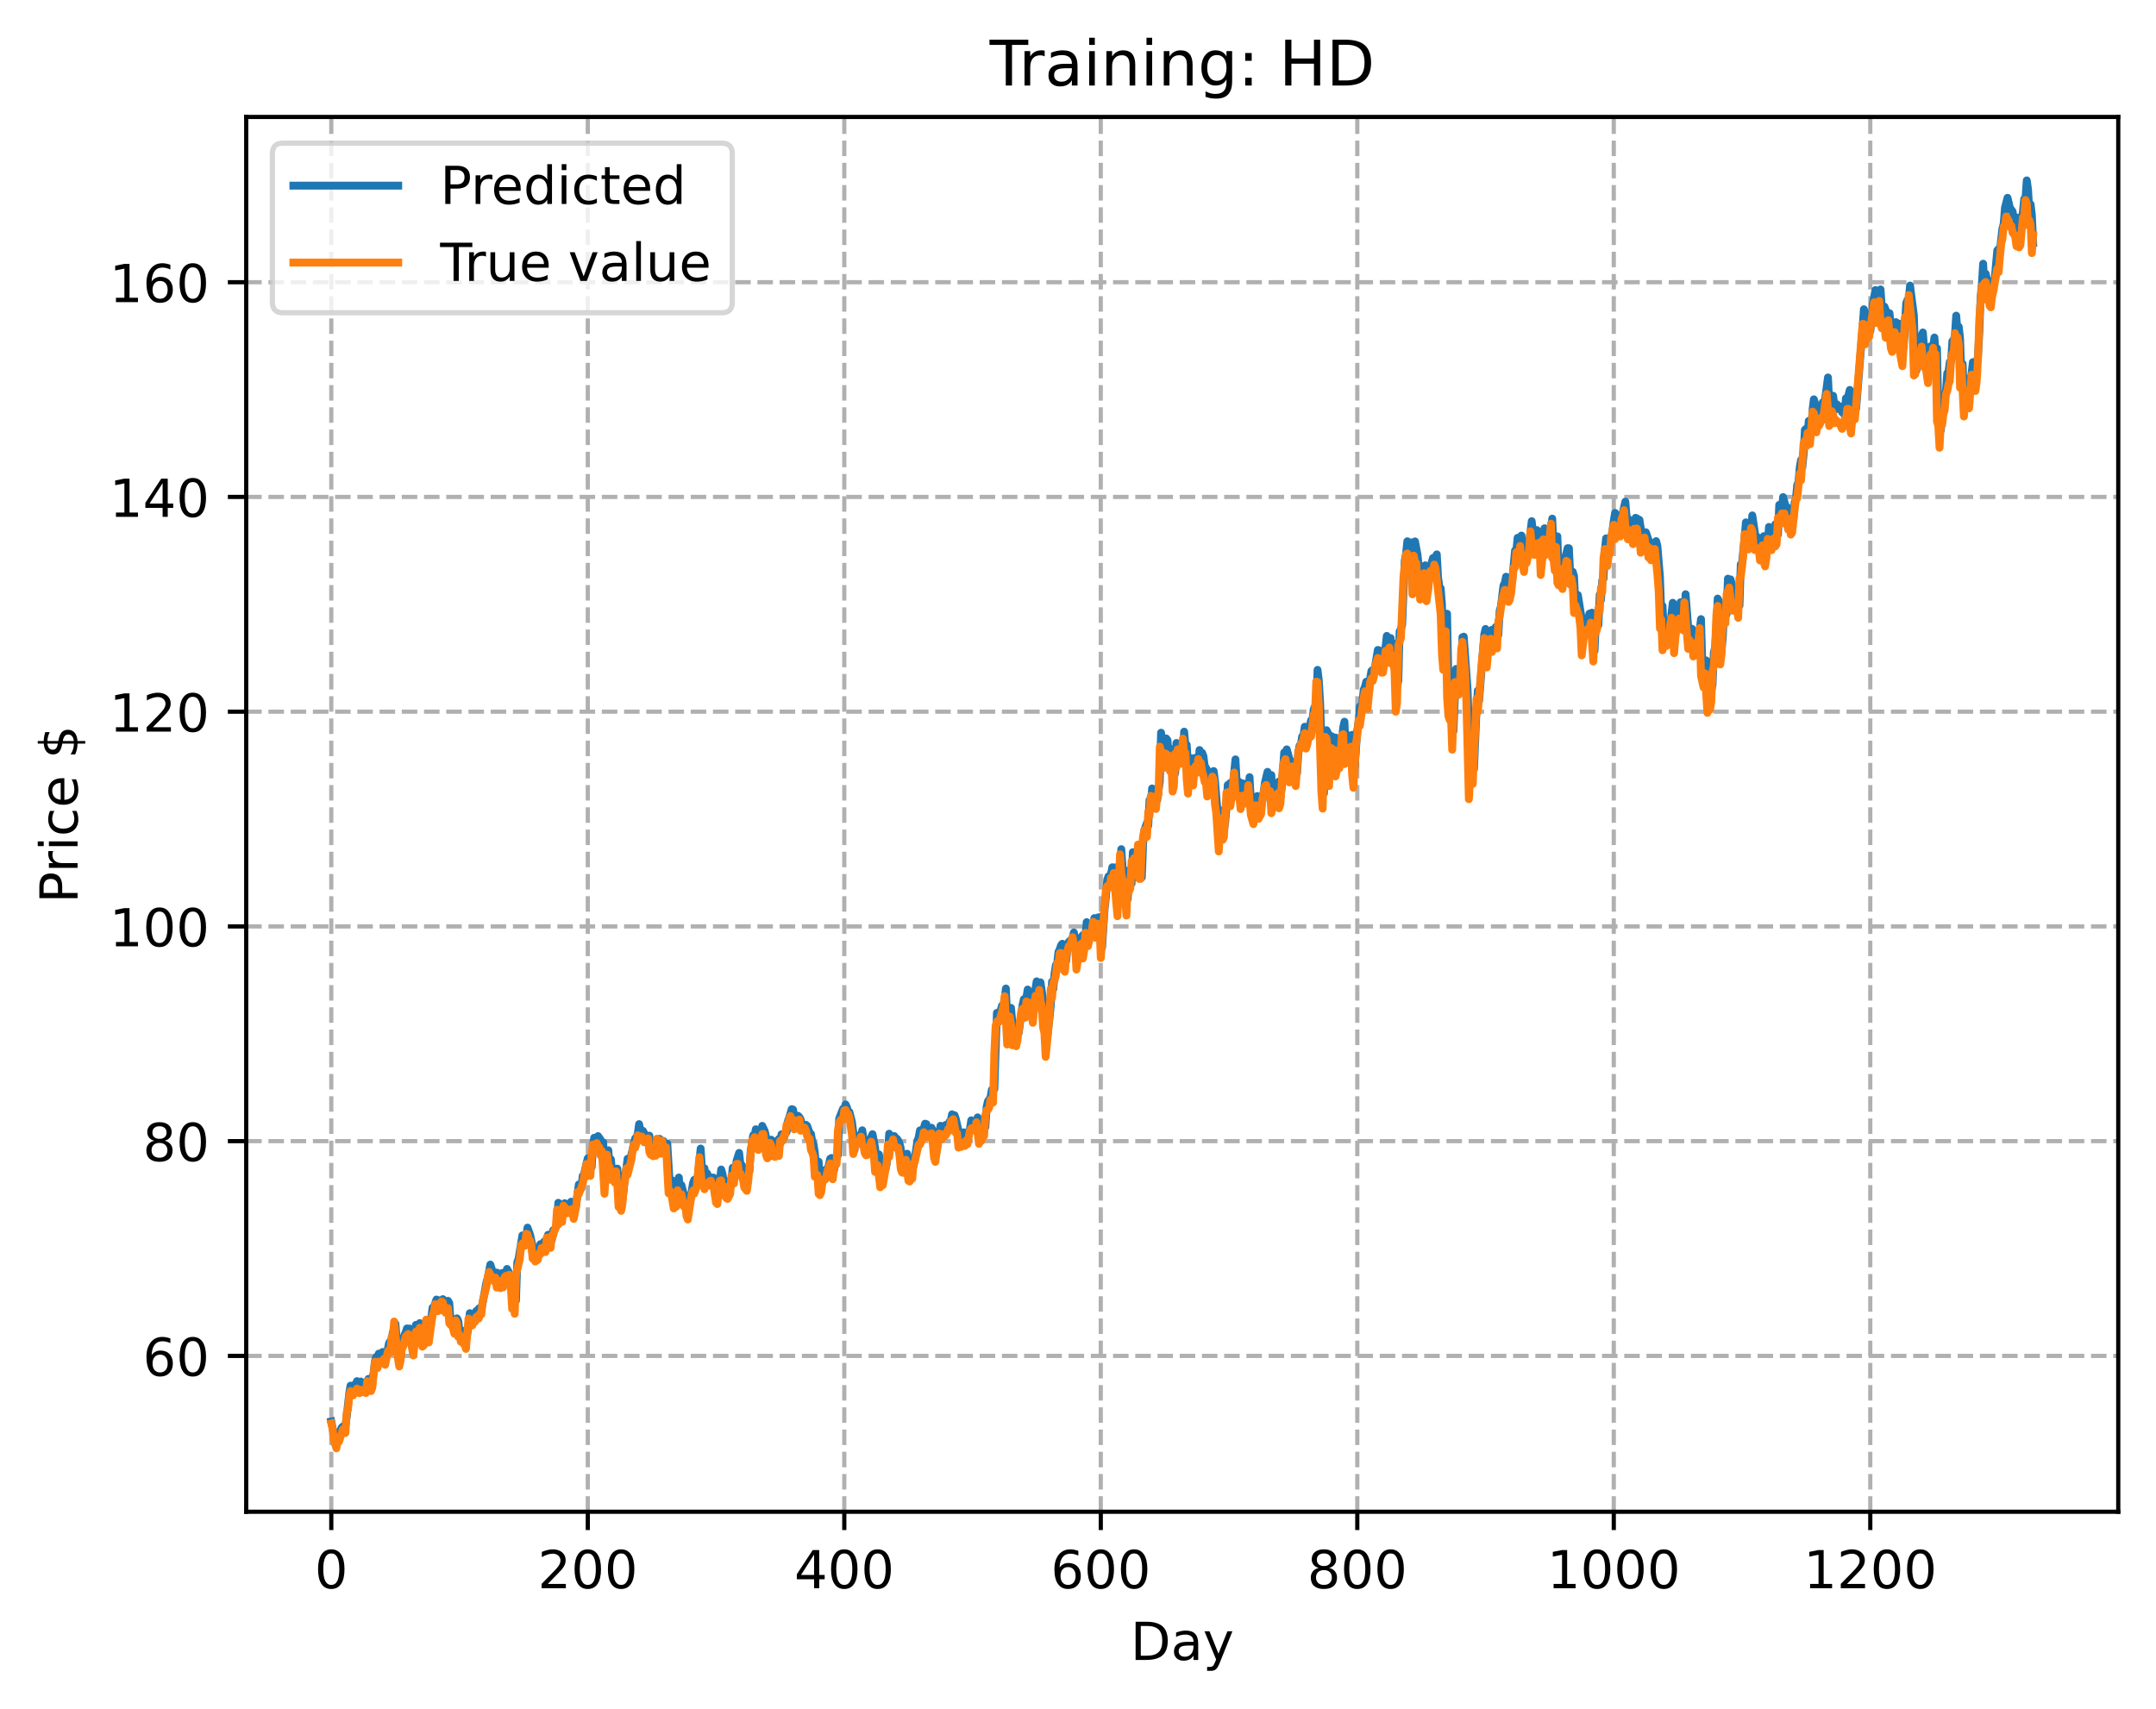 <?xml version="1.0" encoding="utf-8" standalone="no"?>
<!DOCTYPE svg PUBLIC "-//W3C//DTD SVG 1.1//EN"
  "http://www.w3.org/Graphics/SVG/1.1/DTD/svg11.dtd">
<!-- Created with matplotlib (https://matplotlib.org/) -->
<svg height="325.986pt" version="1.1" viewBox="0 0 411.286 325.986" width="411.286pt" xmlns="http://www.w3.org/2000/svg" xmlns:xlink="http://www.w3.org/1999/xlink">
 <defs>
  <style type="text/css">
*{stroke-linecap:butt;stroke-linejoin:round;}
  </style>
 </defs>
 <g id="figure_1">
  <g id="patch_1">
   <path d="M 0 325.986 
L 411.286 325.986 
L 411.286 0 
L 0 0 
z
" style="fill:#ffffff;"/>
  </g>
  <g id="axes_1">
   <g id="patch_2">
    <path d="M 46.966 288.43 
L 404.086 288.43 
L 404.086 22.318 
L 46.966 22.318 
z
" style="fill:#ffffff;"/>
   </g>
   <g id="matplotlib.axis_1">
    <g id="xtick_1">
     <g id="line2d_1">
      <path clip-path="url(#p7ce799751e)" d="M 63.198 288.43 
L 63.198 22.318 
" style="fill:none;stroke:#b0b0b0;stroke-dasharray:2.96,1.28;stroke-dashoffset:0;stroke-width:0.8;"/>
     </g>
     <g id="line2d_2">
      <defs>
       <path d="M 0 0 
L 0 3.5 
" id="m5a63463fc6" style="stroke:#000000;stroke-width:0.8;"/>
      </defs>
      <g>
       <use style="stroke:#000000;stroke-width:0.8;" x="63.198" xlink:href="#m5a63463fc6" y="288.43"/>
      </g>
     </g>
     <g id="text_1">
      <!-- 0 -->
      <defs>
       <path d="M 31.781 66.406 
Q 24.172 66.406 20.328 58.906 
Q 16.5 51.422 16.5 36.375 
Q 16.5 21.391 20.328 13.891 
Q 24.172 6.391 31.781 6.391 
Q 39.453 6.391 43.281 13.891 
Q 47.125 21.391 47.125 36.375 
Q 47.125 51.422 43.281 58.906 
Q 39.453 66.406 31.781 66.406 
z
M 31.781 74.219 
Q 44.047 74.219 50.516 64.516 
Q 56.984 54.828 56.984 36.375 
Q 56.984 17.969 50.516 8.266 
Q 44.047 -1.422 31.781 -1.422 
Q 19.531 -1.422 13.062 8.266 
Q 6.594 17.969 6.594 36.375 
Q 6.594 54.828 13.062 64.516 
Q 19.531 74.219 31.781 74.219 
z
" id="DejaVuSans-48"/>
      </defs>
      <g transform="translate(60.017 303.029)scale(0.1 -0.1)">
       <use xlink:href="#DejaVuSans-48"/>
      </g>
     </g>
    </g>
    <g id="xtick_2">
     <g id="line2d_3">
      <path clip-path="url(#p7ce799751e)" d="M 112.129 288.43 
L 112.129 22.318 
" style="fill:none;stroke:#b0b0b0;stroke-dasharray:2.96,1.28;stroke-dashoffset:0;stroke-width:0.8;"/>
     </g>
     <g id="line2d_4">
      <g>
       <use style="stroke:#000000;stroke-width:0.8;" x="112.129" xlink:href="#m5a63463fc6" y="288.43"/>
      </g>
     </g>
     <g id="text_2">
      <!-- 200 -->
      <defs>
       <path d="M 19.188 8.297 
L 53.609 8.297 
L 53.609 0 
L 7.328 0 
L 7.328 8.297 
Q 12.938 14.109 22.625 23.891 
Q 32.328 33.688 34.812 36.531 
Q 39.547 41.844 41.422 45.531 
Q 43.312 49.219 43.312 52.781 
Q 43.312 58.594 39.234 62.25 
Q 35.156 65.922 28.609 65.922 
Q 23.969 65.922 18.812 64.312 
Q 13.672 62.703 7.812 59.422 
L 7.812 69.391 
Q 13.766 71.781 18.938 73 
Q 24.125 74.219 28.422 74.219 
Q 39.75 74.219 46.484 68.547 
Q 53.219 62.891 53.219 53.422 
Q 53.219 48.922 51.531 44.891 
Q 49.859 40.875 45.406 35.406 
Q 44.188 33.984 37.641 27.219 
Q 31.109 20.453 19.188 8.297 
z
" id="DejaVuSans-50"/>
      </defs>
      <g transform="translate(102.585 303.029)scale(0.1 -0.1)">
       <use xlink:href="#DejaVuSans-50"/>
       <use x="63.623" xlink:href="#DejaVuSans-48"/>
       <use x="127.246" xlink:href="#DejaVuSans-48"/>
      </g>
     </g>
    </g>
    <g id="xtick_3">
     <g id="line2d_5">
      <path clip-path="url(#p7ce799751e)" d="M 161.06 288.43 
L 161.06 22.318 
" style="fill:none;stroke:#b0b0b0;stroke-dasharray:2.96,1.28;stroke-dashoffset:0;stroke-width:0.8;"/>
     </g>
     <g id="line2d_6">
      <g>
       <use style="stroke:#000000;stroke-width:0.8;" x="161.06" xlink:href="#m5a63463fc6" y="288.43"/>
      </g>
     </g>
     <g id="text_3">
      <!-- 400 -->
      <defs>
       <path d="M 37.797 64.312 
L 12.891 25.391 
L 37.797 25.391 
z
M 35.203 72.906 
L 47.609 72.906 
L 47.609 25.391 
L 58.016 25.391 
L 58.016 17.188 
L 47.609 17.188 
L 47.609 0 
L 37.797 0 
L 37.797 17.188 
L 4.891 17.188 
L 4.891 26.703 
z
" id="DejaVuSans-52"/>
      </defs>
      <g transform="translate(151.516 303.029)scale(0.1 -0.1)">
       <use xlink:href="#DejaVuSans-52"/>
       <use x="63.623" xlink:href="#DejaVuSans-48"/>
       <use x="127.246" xlink:href="#DejaVuSans-48"/>
      </g>
     </g>
    </g>
    <g id="xtick_4">
     <g id="line2d_7">
      <path clip-path="url(#p7ce799751e)" d="M 209.99 288.43 
L 209.99 22.318 
" style="fill:none;stroke:#b0b0b0;stroke-dasharray:2.96,1.28;stroke-dashoffset:0;stroke-width:0.8;"/>
     </g>
     <g id="line2d_8">
      <g>
       <use style="stroke:#000000;stroke-width:0.8;" x="209.99" xlink:href="#m5a63463fc6" y="288.43"/>
      </g>
     </g>
     <g id="text_4">
      <!-- 600 -->
      <defs>
       <path d="M 33.016 40.375 
Q 26.375 40.375 22.484 35.828 
Q 18.609 31.297 18.609 23.391 
Q 18.609 15.531 22.484 10.953 
Q 26.375 6.391 33.016 6.391 
Q 39.656 6.391 43.531 10.953 
Q 47.406 15.531 47.406 23.391 
Q 47.406 31.297 43.531 35.828 
Q 39.656 40.375 33.016 40.375 
z
M 52.594 71.297 
L 52.594 62.312 
Q 48.875 64.062 45.094 64.984 
Q 41.312 65.922 37.594 65.922 
Q 27.828 65.922 22.672 59.328 
Q 17.531 52.734 16.797 39.406 
Q 19.672 43.656 24.016 45.922 
Q 28.375 48.188 33.594 48.188 
Q 44.578 48.188 50.953 41.516 
Q 57.328 34.859 57.328 23.391 
Q 57.328 12.156 50.688 5.359 
Q 44.047 -1.422 33.016 -1.422 
Q 20.359 -1.422 13.672 8.266 
Q 6.984 17.969 6.984 36.375 
Q 6.984 53.656 15.188 63.938 
Q 23.391 74.219 37.203 74.219 
Q 40.922 74.219 44.703 73.484 
Q 48.484 72.75 52.594 71.297 
z
" id="DejaVuSans-54"/>
      </defs>
      <g transform="translate(200.446 303.029)scale(0.1 -0.1)">
       <use xlink:href="#DejaVuSans-54"/>
       <use x="63.623" xlink:href="#DejaVuSans-48"/>
       <use x="127.246" xlink:href="#DejaVuSans-48"/>
      </g>
     </g>
    </g>
    <g id="xtick_5">
     <g id="line2d_9">
      <path clip-path="url(#p7ce799751e)" d="M 258.921 288.43 
L 258.921 22.318 
" style="fill:none;stroke:#b0b0b0;stroke-dasharray:2.96,1.28;stroke-dashoffset:0;stroke-width:0.8;"/>
     </g>
     <g id="line2d_10">
      <g>
       <use style="stroke:#000000;stroke-width:0.8;" x="258.921" xlink:href="#m5a63463fc6" y="288.43"/>
      </g>
     </g>
     <g id="text_5">
      <!-- 800 -->
      <defs>
       <path d="M 31.781 34.625 
Q 24.75 34.625 20.719 30.859 
Q 16.703 27.094 16.703 20.516 
Q 16.703 13.922 20.719 10.156 
Q 24.75 6.391 31.781 6.391 
Q 38.812 6.391 42.859 10.172 
Q 46.922 13.969 46.922 20.516 
Q 46.922 27.094 42.891 30.859 
Q 38.875 34.625 31.781 34.625 
z
M 21.922 38.812 
Q 15.578 40.375 12.031 44.719 
Q 8.5 49.078 8.5 55.328 
Q 8.5 64.062 14.719 69.141 
Q 20.953 74.219 31.781 74.219 
Q 42.672 74.219 48.875 69.141 
Q 55.078 64.062 55.078 55.328 
Q 55.078 49.078 51.531 44.719 
Q 48 40.375 41.703 38.812 
Q 48.828 37.156 52.797 32.312 
Q 56.781 27.484 56.781 20.516 
Q 56.781 9.906 50.312 4.234 
Q 43.844 -1.422 31.781 -1.422 
Q 19.734 -1.422 13.25 4.234 
Q 6.781 9.906 6.781 20.516 
Q 6.781 27.484 10.781 32.312 
Q 14.797 37.156 21.922 38.812 
z
M 18.312 54.391 
Q 18.312 48.734 21.844 45.562 
Q 25.391 42.391 31.781 42.391 
Q 38.141 42.391 41.719 45.562 
Q 45.312 48.734 45.312 54.391 
Q 45.312 60.062 41.719 63.234 
Q 38.141 66.406 31.781 66.406 
Q 25.391 66.406 21.844 63.234 
Q 18.312 60.062 18.312 54.391 
z
" id="DejaVuSans-56"/>
      </defs>
      <g transform="translate(249.377 303.029)scale(0.1 -0.1)">
       <use xlink:href="#DejaVuSans-56"/>
       <use x="63.623" xlink:href="#DejaVuSans-48"/>
       <use x="127.246" xlink:href="#DejaVuSans-48"/>
      </g>
     </g>
    </g>
    <g id="xtick_6">
     <g id="line2d_11">
      <path clip-path="url(#p7ce799751e)" d="M 307.851 288.43 
L 307.851 22.318 
" style="fill:none;stroke:#b0b0b0;stroke-dasharray:2.96,1.28;stroke-dashoffset:0;stroke-width:0.8;"/>
     </g>
     <g id="line2d_12">
      <g>
       <use style="stroke:#000000;stroke-width:0.8;" x="307.851" xlink:href="#m5a63463fc6" y="288.43"/>
      </g>
     </g>
     <g id="text_6">
      <!-- 1000 -->
      <defs>
       <path d="M 12.406 8.297 
L 28.516 8.297 
L 28.516 63.922 
L 10.984 60.406 
L 10.984 69.391 
L 28.422 72.906 
L 38.281 72.906 
L 38.281 8.297 
L 54.391 8.297 
L 54.391 0 
L 12.406 0 
z
" id="DejaVuSans-49"/>
      </defs>
      <g transform="translate(295.126 303.029)scale(0.1 -0.1)">
       <use xlink:href="#DejaVuSans-49"/>
       <use x="63.623" xlink:href="#DejaVuSans-48"/>
       <use x="127.246" xlink:href="#DejaVuSans-48"/>
       <use x="190.869" xlink:href="#DejaVuSans-48"/>
      </g>
     </g>
    </g>
    <g id="xtick_7">
     <g id="line2d_13">
      <path clip-path="url(#p7ce799751e)" d="M 356.782 288.43 
L 356.782 22.318 
" style="fill:none;stroke:#b0b0b0;stroke-dasharray:2.96,1.28;stroke-dashoffset:0;stroke-width:0.8;"/>
     </g>
     <g id="line2d_14">
      <g>
       <use style="stroke:#000000;stroke-width:0.8;" x="356.782" xlink:href="#m5a63463fc6" y="288.43"/>
      </g>
     </g>
     <g id="text_7">
      <!-- 1200 -->
      <g transform="translate(344.057 303.029)scale(0.1 -0.1)">
       <use xlink:href="#DejaVuSans-49"/>
       <use x="63.623" xlink:href="#DejaVuSans-50"/>
       <use x="127.246" xlink:href="#DejaVuSans-48"/>
       <use x="190.869" xlink:href="#DejaVuSans-48"/>
      </g>
     </g>
    </g>
    <g id="text_8">
     <!-- Day -->
     <defs>
      <path d="M 19.672 64.797 
L 19.672 8.109 
L 31.594 8.109 
Q 46.688 8.109 53.688 14.938 
Q 60.688 21.781 60.688 36.531 
Q 60.688 51.172 53.688 57.984 
Q 46.688 64.797 31.594 64.797 
z
M 9.812 72.906 
L 30.078 72.906 
Q 51.266 72.906 61.172 64.094 
Q 71.094 55.281 71.094 36.531 
Q 71.094 17.672 61.125 8.828 
Q 51.172 0 30.078 0 
L 9.812 0 
z
" id="DejaVuSans-68"/>
      <path d="M 34.281 27.484 
Q 23.391 27.484 19.188 25 
Q 14.984 22.516 14.984 16.5 
Q 14.984 11.719 18.141 8.906 
Q 21.297 6.109 26.703 6.109 
Q 34.188 6.109 38.703 11.406 
Q 43.219 16.703 43.219 25.484 
L 43.219 27.484 
z
M 52.203 31.203 
L 52.203 0 
L 43.219 0 
L 43.219 8.297 
Q 40.141 3.328 35.547 0.953 
Q 30.953 -1.422 24.312 -1.422 
Q 15.922 -1.422 10.953 3.297 
Q 6 8.016 6 15.922 
Q 6 25.141 12.172 29.828 
Q 18.359 34.516 30.609 34.516 
L 43.219 34.516 
L 43.219 35.406 
Q 43.219 41.609 39.141 45 
Q 35.062 48.391 27.688 48.391 
Q 23 48.391 18.547 47.266 
Q 14.109 46.141 10.016 43.891 
L 10.016 52.203 
Q 14.938 54.109 19.578 55.047 
Q 24.219 56 28.609 56 
Q 40.484 56 46.344 49.844 
Q 52.203 43.703 52.203 31.203 
z
" id="DejaVuSans-97"/>
      <path d="M 32.172 -5.078 
Q 28.375 -14.844 24.75 -17.812 
Q 21.141 -20.797 15.094 -20.797 
L 7.906 -20.797 
L 7.906 -13.281 
L 13.188 -13.281 
Q 16.891 -13.281 18.938 -11.516 
Q 21 -9.766 23.484 -3.219 
L 25.094 0.875 
L 2.984 54.688 
L 12.5 54.688 
L 29.594 11.922 
L 46.688 54.688 
L 56.203 54.688 
z
" id="DejaVuSans-121"/>
     </defs>
     <g transform="translate(215.652 316.707)scale(0.1 -0.1)">
      <use xlink:href="#DejaVuSans-68"/>
      <use x="77.002" xlink:href="#DejaVuSans-97"/>
      <use x="138.281" xlink:href="#DejaVuSans-121"/>
     </g>
    </g>
   </g>
   <g id="matplotlib.axis_2">
    <g id="ytick_1">
     <g id="line2d_15">
      <path clip-path="url(#p7ce799751e)" d="M 46.966 258.696 
L 404.086 258.696 
" style="fill:none;stroke:#b0b0b0;stroke-dasharray:2.96,1.28;stroke-dashoffset:0;stroke-width:0.8;"/>
     </g>
     <g id="line2d_16">
      <defs>
       <path d="M 0 0 
L -3.5 0 
" id="macccc608bc" style="stroke:#000000;stroke-width:0.8;"/>
      </defs>
      <g>
       <use style="stroke:#000000;stroke-width:0.8;" x="46.966" xlink:href="#macccc608bc" y="258.696"/>
      </g>
     </g>
     <g id="text_9">
      <!-- 60 -->
      <g transform="translate(27.241 262.496)scale(0.1 -0.1)">
       <use xlink:href="#DejaVuSans-54"/>
       <use x="63.623" xlink:href="#DejaVuSans-48"/>
      </g>
     </g>
    </g>
    <g id="ytick_2">
     <g id="line2d_17">
      <path clip-path="url(#p7ce799751e)" d="M 46.966 217.726 
L 404.086 217.726 
" style="fill:none;stroke:#b0b0b0;stroke-dasharray:2.96,1.28;stroke-dashoffset:0;stroke-width:0.8;"/>
     </g>
     <g id="line2d_18">
      <g>
       <use style="stroke:#000000;stroke-width:0.8;" x="46.966" xlink:href="#macccc608bc" y="217.726"/>
      </g>
     </g>
     <g id="text_10">
      <!-- 80 -->
      <g transform="translate(27.241 221.525)scale(0.1 -0.1)">
       <use xlink:href="#DejaVuSans-56"/>
       <use x="63.623" xlink:href="#DejaVuSans-48"/>
      </g>
     </g>
    </g>
    <g id="ytick_3">
     <g id="line2d_19">
      <path clip-path="url(#p7ce799751e)" d="M 46.966 176.755 
L 404.086 176.755 
" style="fill:none;stroke:#b0b0b0;stroke-dasharray:2.96,1.28;stroke-dashoffset:0;stroke-width:0.8;"/>
     </g>
     <g id="line2d_20">
      <g>
       <use style="stroke:#000000;stroke-width:0.8;" x="46.966" xlink:href="#macccc608bc" y="176.755"/>
      </g>
     </g>
     <g id="text_11">
      <!-- 100 -->
      <g transform="translate(20.878 180.554)scale(0.1 -0.1)">
       <use xlink:href="#DejaVuSans-49"/>
       <use x="63.623" xlink:href="#DejaVuSans-48"/>
       <use x="127.246" xlink:href="#DejaVuSans-48"/>
      </g>
     </g>
    </g>
    <g id="ytick_4">
     <g id="line2d_21">
      <path clip-path="url(#p7ce799751e)" d="M 46.966 135.785 
L 404.086 135.785 
" style="fill:none;stroke:#b0b0b0;stroke-dasharray:2.96,1.28;stroke-dashoffset:0;stroke-width:0.8;"/>
     </g>
     <g id="line2d_22">
      <g>
       <use style="stroke:#000000;stroke-width:0.8;" x="46.966" xlink:href="#macccc608bc" y="135.785"/>
      </g>
     </g>
     <g id="text_12">
      <!-- 120 -->
      <g transform="translate(20.878 139.584)scale(0.1 -0.1)">
       <use xlink:href="#DejaVuSans-49"/>
       <use x="63.623" xlink:href="#DejaVuSans-50"/>
       <use x="127.246" xlink:href="#DejaVuSans-48"/>
      </g>
     </g>
    </g>
    <g id="ytick_5">
     <g id="line2d_23">
      <path clip-path="url(#p7ce799751e)" d="M 46.966 94.814 
L 404.086 94.814 
" style="fill:none;stroke:#b0b0b0;stroke-dasharray:2.96,1.28;stroke-dashoffset:0;stroke-width:0.8;"/>
     </g>
     <g id="line2d_24">
      <g>
       <use style="stroke:#000000;stroke-width:0.8;" x="46.966" xlink:href="#macccc608bc" y="94.814"/>
      </g>
     </g>
     <g id="text_13">
      <!-- 140 -->
      <g transform="translate(20.878 98.613)scale(0.1 -0.1)">
       <use xlink:href="#DejaVuSans-49"/>
       <use x="63.623" xlink:href="#DejaVuSans-52"/>
       <use x="127.246" xlink:href="#DejaVuSans-48"/>
      </g>
     </g>
    </g>
    <g id="ytick_6">
     <g id="line2d_25">
      <path clip-path="url(#p7ce799751e)" d="M 46.966 53.844 
L 404.086 53.844 
" style="fill:none;stroke:#b0b0b0;stroke-dasharray:2.96,1.28;stroke-dashoffset:0;stroke-width:0.8;"/>
     </g>
     <g id="line2d_26">
      <g>
       <use style="stroke:#000000;stroke-width:0.8;" x="46.966" xlink:href="#macccc608bc" y="53.844"/>
      </g>
     </g>
     <g id="text_14">
      <!-- 160 -->
      <g transform="translate(20.878 57.643)scale(0.1 -0.1)">
       <use xlink:href="#DejaVuSans-49"/>
       <use x="63.623" xlink:href="#DejaVuSans-54"/>
       <use x="127.246" xlink:href="#DejaVuSans-48"/>
      </g>
     </g>
    </g>
    <g id="text_15">
     <!-- Price $ -->
     <defs>
      <path d="M 19.672 64.797 
L 19.672 37.406 
L 32.078 37.406 
Q 38.969 37.406 42.719 40.969 
Q 46.484 44.531 46.484 51.125 
Q 46.484 57.672 42.719 61.234 
Q 38.969 64.797 32.078 64.797 
z
M 9.812 72.906 
L 32.078 72.906 
Q 44.344 72.906 50.609 67.359 
Q 56.891 61.812 56.891 51.125 
Q 56.891 40.328 50.609 34.812 
Q 44.344 29.297 32.078 29.297 
L 19.672 29.297 
L 19.672 0 
L 9.812 0 
z
" id="DejaVuSans-80"/>
      <path d="M 41.109 46.297 
Q 39.594 47.172 37.812 47.578 
Q 36.031 48 33.891 48 
Q 26.266 48 22.188 43.047 
Q 18.109 38.094 18.109 28.812 
L 18.109 0 
L 9.078 0 
L 9.078 54.688 
L 18.109 54.688 
L 18.109 46.188 
Q 20.953 51.172 25.484 53.578 
Q 30.031 56 36.531 56 
Q 37.453 56 38.578 55.875 
Q 39.703 55.766 41.062 55.516 
z
" id="DejaVuSans-114"/>
      <path d="M 9.422 54.688 
L 18.406 54.688 
L 18.406 0 
L 9.422 0 
z
M 9.422 75.984 
L 18.406 75.984 
L 18.406 64.594 
L 9.422 64.594 
z
" id="DejaVuSans-105"/>
      <path d="M 48.781 52.594 
L 48.781 44.188 
Q 44.969 46.297 41.141 47.344 
Q 37.312 48.391 33.406 48.391 
Q 24.656 48.391 19.812 42.844 
Q 14.984 37.312 14.984 27.297 
Q 14.984 17.281 19.812 11.734 
Q 24.656 6.203 33.406 6.203 
Q 37.312 6.203 41.141 7.25 
Q 44.969 8.297 48.781 10.406 
L 48.781 2.094 
Q 45.016 0.344 40.984 -0.531 
Q 36.969 -1.422 32.422 -1.422 
Q 20.062 -1.422 12.781 6.344 
Q 5.516 14.109 5.516 27.297 
Q 5.516 40.672 12.859 48.328 
Q 20.219 56 33.016 56 
Q 37.156 56 41.109 55.141 
Q 45.062 54.297 48.781 52.594 
z
" id="DejaVuSans-99"/>
      <path d="M 56.203 29.594 
L 56.203 25.203 
L 14.891 25.203 
Q 15.484 15.922 20.484 11.062 
Q 25.484 6.203 34.422 6.203 
Q 39.594 6.203 44.453 7.469 
Q 49.312 8.734 54.109 11.281 
L 54.109 2.781 
Q 49.266 0.734 44.188 -0.344 
Q 39.109 -1.422 33.891 -1.422 
Q 20.797 -1.422 13.156 6.188 
Q 5.516 13.812 5.516 26.812 
Q 5.516 40.234 12.766 48.109 
Q 20.016 56 32.328 56 
Q 43.359 56 49.781 48.891 
Q 56.203 41.797 56.203 29.594 
z
M 47.219 32.234 
Q 47.125 39.594 43.094 43.984 
Q 39.062 48.391 32.422 48.391 
Q 24.906 48.391 20.391 44.141 
Q 15.875 39.891 15.188 32.172 
z
" id="DejaVuSans-101"/>
      <path id="DejaVuSans-32"/>
      <path d="M 33.797 -14.703 
L 28.906 -14.703 
L 28.859 0 
Q 23.734 0.094 18.609 1.188 
Q 13.484 2.297 8.297 4.5 
L 8.297 13.281 
Q 13.281 10.156 18.375 8.562 
Q 23.484 6.984 28.906 6.938 
L 28.906 29.203 
Q 18.109 30.953 13.203 35.156 
Q 8.297 39.359 8.297 46.688 
Q 8.297 54.641 13.625 59.219 
Q 18.953 63.812 28.906 64.5 
L 28.906 75.984 
L 33.797 75.984 
L 33.797 64.656 
Q 38.328 64.453 42.578 63.688 
Q 46.828 62.938 50.875 61.625 
L 50.875 53.078 
Q 46.828 55.125 42.547 56.25 
Q 38.281 57.375 33.797 57.562 
L 33.797 36.719 
Q 44.875 35.016 50.094 30.609 
Q 55.328 26.219 55.328 18.609 
Q 55.328 10.359 49.781 5.594 
Q 44.234 0.828 33.797 0.094 
z
M 28.906 37.594 
L 28.906 57.625 
Q 23.25 56.984 20.266 54.391 
Q 17.281 51.812 17.281 47.516 
Q 17.281 43.312 20.031 40.969 
Q 22.797 38.625 28.906 37.594 
z
M 33.797 28.219 
L 33.797 7.078 
Q 39.984 7.906 43.141 10.594 
Q 46.297 13.281 46.297 17.672 
Q 46.297 21.969 43.281 24.5 
Q 40.281 27.047 33.797 28.219 
z
" id="DejaVuSans-36"/>
     </defs>
     <g transform="translate(14.798 172.342)rotate(-90)scale(0.1 -0.1)">
      <use xlink:href="#DejaVuSans-80"/>
      <use x="58.553" xlink:href="#DejaVuSans-114"/>
      <use x="99.666" xlink:href="#DejaVuSans-105"/>
      <use x="127.449" xlink:href="#DejaVuSans-99"/>
      <use x="182.43" xlink:href="#DejaVuSans-101"/>
      <use x="243.953" xlink:href="#DejaVuSans-32"/>
      <use x="275.74" xlink:href="#DejaVuSans-36"/>
     </g>
    </g>
   </g>
   <g id="line2d_27">
    <path clip-path="url(#p7ce799751e)" d="M 63.198 271.202 
L 63.688 273.652 
L 63.932 275.419 
L 64.177 275.439 
L 64.666 273.374 
L 64.911 273.045 
L 65.156 272.41 
L 65.4 272.172 
L 65.89 272.119 
L 66.134 270.308 
L 66.623 265.79 
L 66.868 264.374 
L 67.357 264.875 
L 67.602 264.219 
L 67.847 264.438 
L 68.091 263.51 
L 68.336 264.356 
L 68.581 264.571 
L 68.825 263.583 
L 69.07 264.415 
L 69.315 264.179 
L 69.559 264.384 
L 70.293 263.085 
L 70.538 263.077 
L 70.783 263.877 
L 71.272 262.007 
L 71.517 259.756 
L 71.761 258.886 
L 72.006 259.719 
L 72.251 258.268 
L 72.495 259.208 
L 72.984 257.951 
L 73.229 258.136 
L 73.474 258.806 
L 73.718 258.867 
L 74.208 256.275 
L 74.452 255.872 
L 74.697 255.809 
L 74.942 254.174 
L 75.186 254.495 
L 75.431 252.564 
L 75.676 255.502 
L 75.92 256.895 
L 76.165 259.092 
L 76.41 259.125 
L 76.654 256.423 
L 76.899 255.936 
L 77.144 254.731 
L 77.388 254.246 
L 77.633 253.457 
L 77.878 254.289 
L 78.122 253.477 
L 78.611 256.077 
L 78.856 257.077 
L 79.101 255.901 
L 79.345 252.782 
L 79.59 253.265 
L 79.835 253.382 
L 80.079 252.439 
L 80.324 253.942 
L 81.058 255.805 
L 81.303 256.159 
L 81.547 252.42 
L 81.792 254.699 
L 82.037 252.513 
L 82.281 251.359 
L 82.526 249.487 
L 82.771 249.403 
L 83.26 247.942 
L 83.505 248.361 
L 83.749 248.086 
L 83.994 248.292 
L 84.239 249.504 
L 84.483 247.867 
L 84.728 248.256 
L 84.972 249.729 
L 85.217 248.433 
L 85.462 248.191 
L 85.706 248.603 
L 85.951 252.023 
L 86.196 252.337 
L 86.44 252.277 
L 86.685 252.347 
L 86.93 252.807 
L 87.174 251.536 
L 87.419 252.064 
L 87.664 254.069 
L 87.908 254.672 
L 88.153 254.213 
L 88.398 254.4 
L 88.642 253.911 
L 88.887 254.893 
L 89.132 254.541 
L 89.376 253.074 
L 89.621 250.54 
L 89.866 250.679 
L 90.11 251.209 
L 90.355 251.309 
L 90.844 250.129 
L 91.089 250.249 
L 91.333 249.681 
L 91.578 249.549 
L 91.823 249.654 
L 92.067 248.638 
L 92.801 244.62 
L 93.046 243.831 
L 93.535 241.273 
L 94.025 242.773 
L 94.269 243.057 
L 94.514 243 
L 94.759 242.798 
L 95.003 244.802 
L 95.248 244.813 
L 95.493 243.507 
L 95.737 242.895 
L 95.982 243.815 
L 96.227 243.561 
L 96.716 242.104 
L 96.96 242.541 
L 97.205 243.237 
L 97.45 243.468 
L 97.694 244.207 
L 97.939 247.885 
L 98.184 245.214 
L 98.428 248.156 
L 98.673 240.837 
L 98.918 240.194 
L 99.652 235.711 
L 99.896 235.861 
L 100.141 235.725 
L 100.386 235.917 
L 100.63 234.224 
L 101.12 235.593 
L 101.854 238.979 
L 102.098 238.815 
L 102.343 238.986 
L 102.587 239.572 
L 102.832 238.727 
L 103.077 237.379 
L 103.321 237.751 
L 103.811 236.887 
L 104.055 237.856 
L 104.545 235.594 
L 104.789 235.568 
L 105.034 235.796 
L 105.279 236.529 
L 105.523 234.726 
L 105.768 234.776 
L 106.257 233.476 
L 106.502 229.483 
L 106.747 232.779 
L 106.991 232.705 
L 107.236 231.498 
L 107.481 231.17 
L 107.725 229.565 
L 107.97 229.712 
L 108.215 230.761 
L 108.459 230.282 
L 108.704 230.072 
L 108.948 229.278 
L 109.193 230.18 
L 109.438 229.916 
L 109.682 230.899 
L 109.927 229.733 
L 110.416 225.992 
L 110.661 226.648 
L 110.906 226.721 
L 111.15 224.38 
L 111.395 224.16 
L 111.884 221.964 
L 112.129 220.999 
L 112.374 223.064 
L 112.618 222.754 
L 112.863 222.676 
L 113.108 218.903 
L 113.352 217.072 
L 113.597 219.107 
L 114.086 216.759 
L 114.575 217.46 
L 114.82 218.671 
L 115.065 217.948 
L 115.309 224.519 
L 115.554 225.17 
L 115.799 219.866 
L 116.043 219.461 
L 116.288 222.275 
L 116.533 221.183 
L 116.777 223.687 
L 117.022 224.177 
L 117.267 223.713 
L 117.511 224.655 
L 117.756 222.957 
L 118.245 228.784 
L 118.735 228.985 
L 118.979 227.071 
L 119.224 224.186 
L 119.469 223.069 
L 119.713 221.083 
L 119.958 222.346 
L 121.181 217.187 
L 121.426 216.993 
L 121.67 216.29 
L 121.915 214.475 
L 122.16 215.733 
L 122.404 216.141 
L 122.649 215.756 
L 122.894 216.22 
L 123.138 217.193 
L 123.872 216.674 
L 124.117 219.013 
L 124.362 219.52 
L 124.606 219.304 
L 124.851 219.448 
L 125.096 219.362 
L 125.34 218.77 
L 125.585 217.572 
L 125.83 217.285 
L 126.074 218.13 
L 126.319 218.561 
L 126.563 217.686 
L 126.808 218.584 
L 127.053 218.991 
L 127.297 218.195 
L 127.787 226.421 
L 128.276 225.224 
L 128.521 227.311 
L 128.765 227.966 
L 129.01 226.613 
L 129.255 227.295 
L 129.499 224.662 
L 129.744 227.868 
L 129.989 226.11 
L 130.723 228.9 
L 130.967 228.478 
L 131.212 230.561 
L 131.457 230.361 
L 132.191 225.762 
L 132.435 225.107 
L 132.68 226.011 
L 132.924 225.526 
L 133.169 224.1 
L 133.658 219.134 
L 133.903 223.034 
L 134.148 224.436 
L 134.392 222.899 
L 134.637 225.166 
L 134.882 223.859 
L 135.371 225.014 
L 135.616 224.67 
L 136.105 224.677 
L 136.35 225.302 
L 136.839 227.681 
L 137.084 227.379 
L 137.573 223.135 
L 137.818 223.964 
L 138.307 226.964 
L 138.551 225.374 
L 138.796 227.409 
L 139.285 226.798 
L 139.53 225.333 
L 139.775 222.797 
L 140.264 224.31 
L 140.509 221.497 
L 140.998 219.968 
L 141.243 222.157 
L 141.487 222.269 
L 142.466 225.207 
L 142.711 223.704 
L 142.955 223.5 
L 143.2 219.62 
L 143.689 216.596 
L 143.934 216.821 
L 144.178 215.454 
L 144.668 216.362 
L 144.912 217.599 
L 145.157 216.494 
L 145.402 214.808 
L 145.891 215.826 
L 146.136 216.961 
L 146.38 218.916 
L 146.87 219.669 
L 147.114 217.446 
L 147.359 218.585 
L 147.604 219.149 
L 147.848 218.76 
L 148.093 217.728 
L 148.338 217.976 
L 148.582 217.308 
L 148.827 218.223 
L 149.072 216.43 
L 149.316 216.447 
L 149.561 217.031 
L 149.806 216.244 
L 150.05 216.002 
L 150.295 213.918 
L 150.539 213.294 
L 151.029 211.619 
L 151.273 211.691 
L 151.763 214.207 
L 152.007 213.272 
L 152.252 212.89 
L 152.497 213.145 
L 152.741 213.588 
L 152.986 215.018 
L 153.231 215.112 
L 153.475 214.724 
L 153.72 214.598 
L 153.965 214.797 
L 154.454 216.169 
L 154.699 216.336 
L 154.943 217.749 
L 155.188 218.351 
L 155.433 219.786 
L 155.677 223.183 
L 155.922 221.83 
L 156.166 221.641 
L 156.411 226.203 
L 156.9 225.562 
L 157.145 223.356 
L 157.634 223.108 
L 157.879 223.33 
L 158.368 221.083 
L 158.613 220.937 
L 158.858 221.576 
L 159.102 223.233 
L 159.592 221.075 
L 159.836 220.357 
L 160.081 213.43 
L 160.815 211.554 
L 161.06 211.646 
L 161.304 210.718 
L 161.549 211.238 
L 161.794 212.145 
L 162.038 212.164 
L 162.527 214.085 
L 162.772 216.011 
L 163.017 219.434 
L 163.261 217.3 
L 163.506 216.896 
L 163.751 216.712 
L 163.995 217.259 
L 164.24 216.639 
L 164.485 215.651 
L 164.729 217.229 
L 164.974 217.395 
L 165.219 218.361 
L 165.463 218.576 
L 165.708 219.015 
L 166.197 216.971 
L 166.442 216.393 
L 166.931 218.942 
L 167.176 221.692 
L 167.665 220.249 
L 168.154 224.401 
L 168.399 224.076 
L 168.644 223.337 
L 168.888 223.231 
L 169.133 222.142 
L 169.378 219.803 
L 169.622 216.301 
L 169.867 218.946 
L 170.112 216.899 
L 170.356 217.077 
L 170.601 216.752 
L 170.846 217.179 
L 171.09 217.249 
L 171.335 217.597 
L 171.58 218.154 
L 171.824 219.081 
L 172.069 221.348 
L 172.314 221.877 
L 172.803 220.902 
L 173.048 220.124 
L 173.537 224.439 
L 173.782 224.551 
L 174.026 222.403 
L 174.271 222.473 
L 175.005 217.745 
L 175.249 216.996 
L 175.494 215.668 
L 175.983 216.079 
L 176.473 214.393 
L 176.717 214.467 
L 176.962 215.562 
L 177.207 215.562 
L 177.451 215.234 
L 177.696 215.158 
L 177.941 215.721 
L 178.185 217.262 
L 178.43 219.961 
L 178.675 219.791 
L 179.409 214.795 
L 179.898 216.665 
L 180.142 214.953 
L 180.387 214.634 
L 180.632 215.087 
L 180.876 215.153 
L 181.121 214.023 
L 181.366 213.988 
L 181.61 212.608 
L 181.855 213.242 
L 182.1 212.779 
L 182.344 213.532 
L 182.834 215.683 
L 183.078 217.023 
L 183.323 217.018 
L 183.568 217.842 
L 183.812 216.041 
L 184.057 216.845 
L 184.302 216.814 
L 185.036 215.377 
L 185.28 213.754 
L 185.525 214.03 
L 185.77 214.119 
L 186.014 214.594 
L 186.259 214.159 
L 186.503 213.187 
L 186.748 213.746 
L 186.993 216.018 
L 187.482 214.579 
L 187.727 214.605 
L 187.971 215.038 
L 188.216 211.167 
L 188.461 210.102 
L 188.95 209.443 
L 189.195 207.934 
L 189.684 207.796 
L 190.173 193.245 
L 190.418 193.709 
L 190.663 193.561 
L 191.152 191.854 
L 191.397 191.945 
L 191.641 190.941 
L 191.886 188.603 
L 192.13 194.514 
L 192.375 197.375 
L 192.62 193.831 
L 192.864 192.292 
L 193.354 197.819 
L 193.598 196.78 
L 193.843 197.33 
L 194.088 197.413 
L 194.332 197.053 
L 195.066 191.75 
L 195.311 190.649 
L 195.556 191.912 
L 196.045 188.799 
L 196.29 190.962 
L 196.534 189.433 
L 197.024 192.606 
L 197.513 188.758 
L 197.758 187.234 
L 198.247 190.724 
L 198.491 187.426 
L 199.47 194.148 
L 199.715 198.265 
L 200.204 194.314 
L 200.449 191.807 
L 200.693 187.296 
L 200.938 188.692 
L 201.183 185.625 
L 201.427 184.105 
L 201.672 183.817 
L 201.917 181.61 
L 202.161 181.15 
L 202.406 180.357 
L 202.651 180.063 
L 202.895 183.422 
L 203.14 183.136 
L 203.385 183.346 
L 203.629 180.901 
L 203.874 179.717 
L 204.608 179.041 
L 204.852 177.906 
L 205.097 179.175 
L 205.342 179.529 
L 205.586 183.072 
L 206.076 179.075 
L 206.565 178.42 
L 206.81 180.71 
L 207.054 178.811 
L 207.299 175.936 
L 207.544 177.898 
L 207.788 178.797 
L 208.522 176.564 
L 208.767 175.162 
L 209.012 176.789 
L 209.256 177.573 
L 209.501 175.029 
L 209.746 175.327 
L 209.99 174.916 
L 210.235 180.757 
L 210.724 173.302 
L 210.969 171.146 
L 211.213 167.87 
L 211.458 167.202 
L 211.703 167.382 
L 211.947 166.722 
L 212.192 165.465 
L 212.437 166.177 
L 212.681 165.491 
L 212.926 167.748 
L 213.171 171.998 
L 213.415 171.811 
L 213.66 165.427 
L 213.905 162.013 
L 214.149 165.711 
L 214.639 166.785 
L 214.883 168.369 
L 215.128 171.521 
L 215.373 166.034 
L 215.862 168.592 
L 216.106 162.593 
L 216.351 164.126 
L 216.596 162.703 
L 216.84 165.272 
L 217.085 166.122 
L 217.33 161.185 
L 217.574 167.394 
L 217.819 167.401 
L 218.064 160.952 
L 218.308 158.395 
L 218.798 156.993 
L 219.042 157.555 
L 219.287 152.639 
L 219.532 154.189 
L 219.776 150.433 
L 220.021 151.457 
L 220.266 151.67 
L 220.51 151.239 
L 220.755 152.654 
L 221.244 149.11 
L 221.489 139.794 
L 221.978 143.604 
L 222.223 143.379 
L 222.467 140.888 
L 222.712 141.227 
L 222.957 144.564 
L 223.201 142.808 
L 223.446 144.476 
L 223.691 144.491 
L 223.935 148.191 
L 224.18 147.47 
L 224.425 141.752 
L 224.669 144.298 
L 224.914 142.283 
L 225.159 143.463 
L 225.403 142.219 
L 225.648 143.873 
L 225.893 139.595 
L 226.137 142.224 
L 226.382 142.092 
L 226.627 146.276 
L 226.871 148.194 
L 227.116 145.72 
L 227.361 144.667 
L 227.605 147.471 
L 227.85 147.475 
L 228.094 144.573 
L 228.339 145.031 
L 228.584 146.09 
L 228.828 143.104 
L 229.073 144.333 
L 229.318 143.631 
L 229.562 144.258 
L 229.807 146.076 
L 230.296 146.956 
L 230.541 149.913 
L 231.03 148.02 
L 231.275 148.663 
L 231.52 147.109 
L 231.764 148.875 
L 232.498 157.781 
L 232.743 160.391 
L 232.988 155.707 
L 233.232 154.627 
L 233.477 158.529 
L 233.722 156.816 
L 233.966 153.954 
L 234.211 149.764 
L 234.455 150.507 
L 234.7 149.371 
L 234.945 151.381 
L 235.189 149.761 
L 235.679 144.886 
L 235.923 149.385 
L 236.168 149.959 
L 236.413 149.181 
L 236.657 149.689 
L 236.902 152.471 
L 237.147 149.474 
L 237.391 149.75 
L 237.636 151.193 
L 237.881 150.981 
L 238.125 151.862 
L 238.37 148.277 
L 238.615 152.892 
L 238.859 154.012 
L 239.104 153.826 
L 239.349 154.483 
L 239.593 152.224 
L 239.838 151.879 
L 240.082 152.549 
L 240.327 153.927 
L 240.572 153.917 
L 240.816 152.821 
L 241.306 149.326 
L 241.795 147.263 
L 242.04 148.552 
L 242.284 149.019 
L 242.529 147.875 
L 242.774 152.991 
L 243.018 150.608 
L 243.263 149.651 
L 243.508 150.984 
L 243.752 150.224 
L 243.997 149.093 
L 244.242 152.411 
L 244.486 150.431 
L 244.976 143.578 
L 245.22 143.603 
L 245.465 142.972 
L 245.954 144.755 
L 246.199 146.652 
L 246.688 145.413 
L 246.933 145.345 
L 247.177 146.868 
L 247.422 147.547 
L 247.667 143.78 
L 247.911 142.253 
L 248.156 142.146 
L 248.401 140.521 
L 248.645 140.436 
L 248.89 138.653 
L 249.135 138.856 
L 249.379 140.645 
L 249.624 140.935 
L 249.869 138.443 
L 250.113 137.428 
L 250.358 137.489 
L 250.603 135.333 
L 250.847 134.779 
L 251.092 135.656 
L 251.337 127.805 
L 251.581 129.86 
L 251.826 133.959 
L 252.315 148.435 
L 252.56 151.361 
L 252.804 141.499 
L 253.049 139.322 
L 253.538 140.28 
L 253.783 146.764 
L 254.028 140.471 
L 254.272 141.289 
L 254.517 145.408 
L 254.762 140.724 
L 255.006 145.68 
L 255.496 142.406 
L 255.74 143.959 
L 256.23 138.805 
L 256.474 137.698 
L 256.719 143.762 
L 256.964 140.177 
L 257.208 142.091 
L 257.453 141.104 
L 257.697 141.279 
L 257.942 140.206 
L 258.187 146.057 
L 258.431 146.284 
L 258.921 139.31 
L 259.165 137.747 
L 259.41 134.784 
L 259.655 136.247 
L 260.144 131.617 
L 260.389 130.999 
L 260.633 130.068 
L 260.878 130.425 
L 261.123 132.312 
L 261.367 129.535 
L 261.612 128.028 
L 261.857 127.818 
L 262.101 127.925 
L 262.346 126.975 
L 262.835 124.007 
L 263.08 124.07 
L 263.325 125.155 
L 263.569 125.479 
L 263.814 126.155 
L 264.058 125.781 
L 264.548 121.323 
L 264.792 122.394 
L 265.037 121.825 
L 265.282 121.738 
L 265.526 124.457 
L 265.771 122.764 
L 266.016 123.891 
L 266.26 126.005 
L 266.505 131.102 
L 266.75 129.887 
L 266.994 120.482 
L 267.239 120.025 
L 267.484 119.151 
L 267.973 107.005 
L 268.218 105.735 
L 268.462 103.271 
L 268.707 103.807 
L 268.952 105.278 
L 269.196 103.487 
L 269.441 106.101 
L 269.685 111.064 
L 269.93 103.296 
L 270.419 105.895 
L 270.664 108.42 
L 270.909 108.426 
L 271.153 111.757 
L 271.398 109.919 
L 271.643 109.826 
L 271.887 107.861 
L 272.132 109.288 
L 272.377 112.814 
L 272.621 109.716 
L 272.866 110.021 
L 273.111 107.307 
L 273.355 106.468 
L 273.6 106.605 
L 274.089 105.77 
L 274.334 110.218 
L 274.579 112.03 
L 274.823 112.23 
L 275.068 115.195 
L 275.313 123.424 
L 275.557 125.346 
L 275.802 119.915 
L 276.046 117.096 
L 276.291 129.37 
L 276.536 133.453 
L 276.78 133.45 
L 277.025 132.543 
L 277.27 139.464 
L 277.759 127.629 
L 278.004 130.212 
L 278.248 128.635 
L 278.493 129.15 
L 278.738 128.485 
L 278.982 121.572 
L 279.227 121.467 
L 279.961 131.551 
L 280.45 147.508 
L 280.695 144.114 
L 280.94 144.883 
L 281.184 146.741 
L 281.673 135.195 
L 281.918 131.761 
L 282.163 133.644 
L 283.141 121.05 
L 283.386 120 
L 283.631 121.012 
L 283.875 124.492 
L 284.12 120.743 
L 284.365 121.58 
L 284.609 120.164 
L 284.854 122.553 
L 285.343 119.611 
L 285.588 120.921 
L 285.833 121.146 
L 286.077 116.535 
L 286.322 115.714 
L 286.811 111.695 
L 287.056 111.243 
L 287.301 110.033 
L 287.545 111.135 
L 287.79 111.218 
L 288.034 111.802 
L 288.279 111.693 
L 288.524 110.295 
L 289.013 105.042 
L 289.258 105.13 
L 289.502 102.613 
L 289.747 103.096 
L 289.992 103.898 
L 290.236 102.178 
L 290.481 104.545 
L 290.726 105.356 
L 290.97 105.501 
L 291.215 103.812 
L 291.46 104.372 
L 291.704 103.65 
L 292.194 99.436 
L 292.438 101.707 
L 292.683 101.807 
L 292.928 102.312 
L 293.172 101.135 
L 293.417 101.367 
L 293.661 102.62 
L 293.906 101.621 
L 294.151 106.663 
L 294.395 105.256 
L 294.64 100.79 
L 294.885 104.426 
L 295.129 103.134 
L 295.374 103.671 
L 295.619 103.056 
L 296.108 98.952 
L 296.353 104.768 
L 296.597 105.579 
L 296.842 105.695 
L 297.087 102.323 
L 297.331 109.421 
L 297.576 110.574 
L 297.821 108.844 
L 298.065 109.177 
L 298.31 110.091 
L 298.555 106.596 
L 299.044 104.587 
L 299.289 104.595 
L 299.533 109.525 
L 299.778 109.18 
L 300.022 109.101 
L 300.267 109.913 
L 300.512 115.052 
L 301.001 113.526 
L 301.735 118.106 
L 301.98 121.982 
L 302.469 118.236 
L 302.714 118.516 
L 302.958 118.199 
L 303.203 117.07 
L 303.448 117.605 
L 303.692 116.894 
L 304.182 124.167 
L 304.426 118.753 
L 304.671 118.77 
L 304.916 119.27 
L 305.16 113.453 
L 305.405 114.486 
L 305.649 110.742 
L 305.894 110.418 
L 306.139 105.108 
L 306.383 102.717 
L 306.628 103.986 
L 306.873 105.965 
L 307.117 104.045 
L 307.362 103.105 
L 307.851 99.339 
L 308.096 97.862 
L 308.341 100.663 
L 308.585 99.798 
L 308.83 100.534 
L 309.075 100.324 
L 309.319 99.779 
L 309.564 97.826 
L 310.053 95.715 
L 310.298 98.658 
L 310.543 98.906 
L 310.787 99.98 
L 311.032 99.338 
L 311.277 99.864 
L 311.521 99.957 
L 311.766 100.533 
L 312.01 98.792 
L 312.255 98.908 
L 312.5 99.563 
L 312.744 99.179 
L 313.234 102.286 
L 313.478 101.553 
L 313.723 101.967 
L 313.968 101.554 
L 314.946 104.345 
L 315.191 104.082 
L 315.436 105.895 
L 315.68 103.716 
L 315.925 103.244 
L 316.17 104.142 
L 316.659 110.079 
L 316.904 116.919 
L 317.148 115.597 
L 317.393 120.475 
L 317.637 120.896 
L 317.882 119.007 
L 318.127 120.459 
L 318.371 120.139 
L 318.616 119.19 
L 319.105 115.004 
L 319.35 116.584 
L 319.595 121.234 
L 320.084 115.984 
L 320.329 117.08 
L 320.573 114.91 
L 320.818 115.201 
L 321.307 117.403 
L 321.552 113.369 
L 322.041 119.675 
L 322.286 121.561 
L 322.775 119.969 
L 323.02 121.119 
L 323.509 122.045 
L 323.998 120.687 
L 324.243 120.198 
L 324.488 118.122 
L 324.732 126.496 
L 324.977 128.252 
L 325.466 126.002 
L 325.956 133.684 
L 326.2 132.285 
L 326.445 131.8 
L 326.69 130.64 
L 326.934 124.507 
L 327.179 123.53 
L 327.424 119.972 
L 327.668 114.208 
L 327.913 114.698 
L 328.158 118.308 
L 328.402 124.225 
L 328.647 121.598 
L 328.892 115.904 
L 329.136 117.609 
L 329.381 117.157 
L 329.625 110.404 
L 329.87 110.624 
L 330.115 110.54 
L 330.359 111.423 
L 330.604 113.772 
L 330.849 114.045 
L 331.093 114.132 
L 331.338 113.386 
L 331.583 113.903 
L 331.827 115.56 
L 332.072 107.688 
L 332.317 107.364 
L 332.806 102.62 
L 333.051 99.664 
L 333.295 101.953 
L 333.54 101.842 
L 333.785 101.931 
L 334.029 101.3 
L 334.274 98.336 
L 335.008 103.186 
L 335.252 102.475 
L 335.497 103.371 
L 335.742 102.766 
L 335.986 103.999 
L 336.476 102.293 
L 336.72 105.636 
L 336.965 105.921 
L 337.21 103.948 
L 337.454 100.533 
L 338.188 101.331 
L 338.433 100.846 
L 338.678 100.016 
L 338.922 101.602 
L 339.167 102.003 
L 339.412 96.324 
L 339.901 97.506 
L 340.146 94.837 
L 340.635 96.658 
L 340.88 96.714 
L 341.369 98.405 
L 341.613 97.533 
L 341.858 99.079 
L 342.103 99.237 
L 342.347 95.878 
L 342.592 95.227 
L 342.837 92.567 
L 343.081 91.936 
L 343.326 89.194 
L 343.571 87.767 
L 343.815 89.176 
L 344.06 86.692 
L 344.305 82.007 
L 344.549 81.789 
L 344.794 83.673 
L 345.039 80.305 
L 345.283 82.029 
L 345.528 82.59 
L 345.773 78.169 
L 346.017 76.192 
L 346.507 77.837 
L 346.751 79.368 
L 346.996 78.101 
L 347.24 78.158 
L 347.485 77.778 
L 347.73 76.742 
L 347.974 77.618 
L 348.708 72.018 
L 348.953 76.963 
L 349.198 77.296 
L 349.442 76.048 
L 349.687 75.501 
L 349.932 77.324 
L 350.176 78.109 
L 350.421 77.149 
L 350.666 77.919 
L 350.91 77.964 
L 351.155 77.572 
L 351.4 78.66 
L 351.644 78.209 
L 351.889 79.311 
L 352.134 75.991 
L 352.378 77.324 
L 352.623 75.377 
L 352.868 74.399 
L 353.112 79.697 
L 353.357 80.29 
L 353.601 77.797 
L 353.846 77.929 
L 354.091 77.892 
L 355.314 62.627 
L 355.559 59.008 
L 355.803 59.829 
L 356.048 63.337 
L 356.293 62.074 
L 356.782 63.198 
L 357.027 61.315 
L 357.271 58.06 
L 357.761 55.341 
L 358.005 59.759 
L 358.495 57.319 
L 358.739 55.224 
L 358.984 58.769 
L 359.228 60.407 
L 359.473 58.49 
L 359.718 59.099 
L 359.962 61.265 
L 360.207 59.895 
L 360.452 59.75 
L 360.696 62.111 
L 360.941 62.137 
L 361.186 63.424 
L 361.675 61.465 
L 361.92 62.944 
L 362.409 61.764 
L 362.654 65.531 
L 362.898 66.6 
L 363.143 66.18 
L 363.632 57.869 
L 363.877 57.213 
L 364.122 57.163 
L 364.366 54.482 
L 365.1 60.224 
L 365.345 68.72 
L 365.589 70.688 
L 365.834 66.257 
L 366.079 65.073 
L 366.323 66.679 
L 366.568 64.088 
L 366.813 63.437 
L 367.057 66.515 
L 367.547 67.204 
L 367.791 70.065 
L 368.036 70.587 
L 368.281 66.072 
L 368.77 66.241 
L 369.015 64.396 
L 369.259 67.816 
L 369.504 66.434 
L 369.749 77.922 
L 370.238 82.117 
L 370.483 77.732 
L 370.727 77.526 
L 370.972 75.439 
L 371.216 74.668 
L 371.461 71.203 
L 371.706 70.924 
L 371.95 69.036 
L 372.195 68.973 
L 372.44 65.09 
L 372.684 64.916 
L 372.929 63.947 
L 373.174 60.222 
L 373.418 63.346 
L 373.663 62.345 
L 373.908 64.581 
L 374.152 71.669 
L 374.397 69.422 
L 374.642 76.033 
L 374.886 76.067 
L 375.131 72.293 
L 375.376 72.353 
L 375.62 74.039 
L 375.865 73.301 
L 376.354 69.091 
L 376.599 72.04 
L 376.844 69.384 
L 377.088 69.921 
L 377.333 67.784 
L 377.577 63.5 
L 377.822 56.78 
L 378.067 54.224 
L 378.311 50.314 
L 378.556 54.878 
L 378.801 52.23 
L 379.29 54.414 
L 379.535 53.978 
L 379.779 55.39 
L 380.269 53.554 
L 380.513 53.245 
L 381.003 47.801 
L 381.247 47.498 
L 381.492 47.909 
L 381.981 43.635 
L 382.226 42.739 
L 382.471 39.653 
L 382.96 37.736 
L 383.449 39.808 
L 383.694 40.016 
L 383.938 40.382 
L 384.183 42.636 
L 384.428 41.393 
L 384.672 41.509 
L 384.917 44.388 
L 385.406 44.318 
L 385.651 41.699 
L 385.896 40.481 
L 386.14 37.957 
L 386.385 37.943 
L 386.63 34.414 
L 386.874 36.14 
L 387.119 40.316 
L 387.364 38.968 
L 387.608 41.08 
L 387.853 46.357 
L 387.853 46.357 
" style="fill:none;stroke:#1f77b4;stroke-linecap:square;stroke-width:1.5;"/>
   </g>
   <g id="line2d_28">
    <path clip-path="url(#p7ce799751e)" d="M 63.198 271.582 
L 63.443 272.524 
L 63.688 274.716 
L 64.177 276.334 
L 64.422 274.49 
L 64.666 275.085 
L 65.4 272.729 
L 65.645 272.913 
L 65.89 273.405 
L 66.134 269.533 
L 66.379 268.939 
L 66.623 266.255 
L 66.868 265.395 
L 67.357 266.235 
L 67.602 265.579 
L 67.847 265.764 
L 68.091 264.924 
L 68.336 265.518 
L 68.581 265.805 
L 68.825 265.17 
L 69.07 265.62 
L 69.315 265.354 
L 69.559 265.272 
L 69.804 265.784 
L 70.049 263.51 
L 70.293 264.309 
L 70.538 264.227 
L 70.783 265.415 
L 71.027 264.739 
L 71.517 259.803 
L 71.761 260.929 
L 72.006 261.032 
L 72.251 259.782 
L 72.495 260.171 
L 72.74 259.884 
L 72.984 259.946 
L 73.229 259.27 
L 73.474 260.397 
L 73.963 257.938 
L 74.208 257.529 
L 74.452 258.02 
L 74.697 255.07 
L 74.942 255.132 
L 75.186 252.141 
L 75.92 259.229 
L 76.165 260.724 
L 76.41 259.598 
L 76.654 257.365 
L 76.899 256.935 
L 77.388 255.009 
L 77.878 254.517 
L 78.122 255.111 
L 78.367 256.074 
L 78.856 258.614 
L 79.345 254.067 
L 79.59 254.558 
L 80.079 253.329 
L 80.324 254.62 
L 80.569 256.935 
L 80.813 256.73 
L 81.058 256.32 
L 81.303 251.772 
L 81.547 255.685 
L 81.792 256.136 
L 82.526 250.871 
L 82.771 250.318 
L 83.015 248.822 
L 83.26 249.13 
L 83.505 250.174 
L 83.749 248.802 
L 83.994 250.011 
L 84.239 248.31 
L 84.483 248.495 
L 84.728 250.011 
L 84.972 250.461 
L 85.217 249.806 
L 85.462 249.58 
L 85.706 252.469 
L 85.951 252.776 
L 86.196 252.694 
L 86.685 254.476 
L 86.93 251.916 
L 87.174 252.551 
L 87.419 255.07 
L 87.664 254.661 
L 87.908 255.992 
L 88.153 255.48 
L 88.398 256.361 
L 88.642 256.504 
L 88.887 257.365 
L 89.376 251.567 
L 89.866 252.182 
L 90.11 252.878 
L 90.355 252.1 
L 90.599 252.202 
L 90.844 251.281 
L 91.089 251.117 
L 91.333 251.567 
L 91.578 250.605 
L 91.823 250.789 
L 92.067 248.351 
L 92.801 245.463 
L 93.046 243.64 
L 93.291 242.677 
L 93.535 243.168 
L 93.78 243.947 
L 94.025 243.865 
L 94.269 244.52 
L 94.514 243.742 
L 94.759 245.668 
L 95.003 245.606 
L 95.248 245.033 
L 95.493 245.77 
L 95.737 244.336 
L 95.982 245.627 
L 96.227 243.701 
L 96.471 243.435 
L 96.716 243.66 
L 96.96 243.291 
L 97.205 243.23 
L 97.45 245.504 
L 97.694 249.724 
L 97.939 247.266 
L 98.184 250.666 
L 98.428 243.209 
L 99.162 240.198 
L 99.407 237.617 
L 99.652 237.248 
L 99.896 237.228 
L 100.141 237.699 
L 100.386 235.405 
L 100.63 235.507 
L 100.875 236.675 
L 101.12 236.654 
L 101.364 237.719 
L 101.609 240.157 
L 101.854 239.543 
L 102.098 240.69 
L 102.587 240.362 
L 102.832 239.112 
L 103.077 239.297 
L 103.321 238.109 
L 103.566 238.928 
L 103.811 238.662 
L 104.055 238.887 
L 104.3 236.122 
L 104.545 237.474 
L 104.789 236.798 
L 105.034 238.088 
L 105.279 235.712 
L 105.523 235.753 
L 105.768 234.749 
L 106.013 234.319 
L 106.257 230.795 
L 106.502 233.643 
L 106.991 232.475 
L 107.236 233.131 
L 107.481 230.017 
L 107.725 230.304 
L 107.97 231.287 
L 108.215 231.492 
L 108.459 231.307 
L 108.704 231.348 
L 108.948 230.693 
L 109.193 231.348 
L 109.438 232.557 
L 109.927 230.099 
L 110.172 227.436 
L 110.416 227.825 
L 111.15 225.899 
L 111.884 222.069 
L 112.129 224.383 
L 112.374 224.158 
L 112.618 224.363 
L 112.863 220.368 
L 113.108 218.361 
L 113.352 219.959 
L 113.597 219.795 
L 113.842 218.094 
L 114.086 218.771 
L 114.331 218.873 
L 114.575 220.471 
L 114.82 219.61 
L 115.309 227.764 
L 115.799 220.307 
L 116.043 222.376 
L 116.288 222.622 
L 116.533 225.1 
L 117.022 224.711 
L 117.267 225.633 
L 117.511 223.482 
L 117.756 226.063 
L 118.001 230.283 
L 118.245 230.386 
L 118.49 231.021 
L 118.735 229.73 
L 118.979 226.596 
L 119.224 225.367 
L 119.469 222.909 
L 119.713 224.138 
L 120.447 221.229 
L 120.692 219.324 
L 120.936 218.34 
L 121.181 218.955 
L 121.426 218.013 
L 121.67 216.62 
L 122.16 217.275 
L 122.404 216.824 
L 122.649 217.685 
L 122.894 217.951 
L 123.138 217.726 
L 123.383 217.337 
L 123.628 217.173 
L 123.872 219.795 
L 124.117 220.307 
L 124.606 220.594 
L 124.851 219.713 
L 125.096 220.512 
L 125.34 217.255 
L 125.585 218.422 
L 125.83 217.623 
L 126.074 220.123 
L 126.319 217.644 
L 126.563 219.836 
L 127.053 218.873 
L 127.542 227.682 
L 127.787 227.19 
L 128.031 227.538 
L 128.521 230.57 
L 128.765 230.017 
L 129.01 230.242 
L 129.255 227.088 
L 129.499 229.771 
L 129.744 227.907 
L 129.989 227.866 
L 130.478 230.222 
L 130.723 229.73 
L 130.967 232.086 
L 131.212 232.68 
L 131.946 227.886 
L 132.191 227.149 
L 132.435 227.743 
L 132.924 226.33 
L 133.414 220.778 
L 133.903 226.104 
L 134.148 225.838 
L 134.392 226.903 
L 134.637 225.776 
L 135.126 226.227 
L 135.371 225.387 
L 135.616 225.264 
L 135.86 226.166 
L 136.105 226.371 
L 136.594 229.464 
L 136.839 229.73 
L 137.328 225.264 
L 137.573 225.203 
L 137.818 227.6 
L 138.062 228.091 
L 138.307 226.452 
L 138.551 228.603 
L 138.796 228.747 
L 139.285 227.805 
L 139.53 224.322 
L 139.775 225.408 
L 140.019 225.797 
L 140.264 222.847 
L 140.509 222.069 
L 140.753 222.048 
L 140.998 223.892 
L 141.243 223.871 
L 141.732 225.059 
L 141.977 226.555 
L 142.466 227.21 
L 142.711 225.551 
L 143.445 217.664 
L 143.689 218.402 
L 143.934 216.947 
L 144.178 218.238 
L 144.423 218.074 
L 144.668 219.406 
L 145.402 216.374 
L 145.646 216.353 
L 146.136 220.368 
L 146.38 221.003 
L 146.625 220.717 
L 146.87 218.054 
L 147.114 218.545 
L 147.359 220.573 
L 147.604 219.774 
L 147.848 220.737 
L 148.093 219.754 
L 148.338 219.569 
L 148.582 220.553 
L 148.827 217.623 
L 149.072 217.828 
L 149.316 217.644 
L 149.561 216.579 
L 149.806 216.415 
L 150.05 214.551 
L 150.295 214.366 
L 150.784 212.932 
L 151.029 213.588 
L 151.273 213.854 
L 151.518 215.472 
L 152.007 213.772 
L 152.252 214.51 
L 152.497 213.608 
L 152.741 215.739 
L 153.231 215.534 
L 153.475 215.145 
L 153.72 215.677 
L 153.965 216.783 
L 154.209 217.316 
L 154.454 217.234 
L 154.699 219.447 
L 154.943 219.897 
L 155.188 220.717 
L 155.433 224.527 
L 155.677 224.015 
L 155.922 224.179 
L 156.166 227.784 
L 156.411 228.03 
L 156.656 227.436 
L 156.9 225.592 
L 157.145 224.998 
L 157.39 225.08 
L 157.634 224.486 
L 157.879 223.298 
L 158.368 221.966 
L 158.613 222.704 
L 158.858 224.998 
L 159.102 222.888 
L 159.347 222.355 
L 159.592 222.089 
L 159.836 215.718 
L 160.081 214.243 
L 160.326 213.69 
L 160.57 213.567 
L 160.815 213.629 
L 161.06 211.846 
L 161.304 211.765 
L 161.549 212.789 
L 161.794 212.502 
L 162.038 213.26 
L 162.527 216.579 
L 162.772 220.184 
L 163.017 218.996 
L 163.506 218.094 
L 163.751 218.238 
L 164.24 216.865 
L 164.485 218.422 
L 164.729 218.811 
L 164.974 220.041 
L 165.219 220.43 
L 165.463 220.348 
L 166.197 217.828 
L 166.687 220.348 
L 166.931 223.605 
L 167.176 223.646 
L 167.421 222.314 
L 167.91 226.534 
L 168.154 225.981 
L 168.399 226.145 
L 169.133 221.905 
L 169.378 218.402 
L 169.622 220.758 
L 169.867 218.197 
L 170.112 218.996 
L 170.356 217.378 
L 170.601 218.709 
L 170.846 218.73 
L 171.09 219.098 
L 171.335 218.955 
L 171.58 220.409 
L 171.824 223.011 
L 172.069 223.707 
L 172.314 223.769 
L 172.803 221.27 
L 173.292 225.285 
L 173.537 225.428 
L 173.782 223.134 
L 174.026 224.896 
L 174.271 221.905 
L 174.515 221.659 
L 175.005 219.406 
L 175.249 218.361 
L 175.494 218.381 
L 175.983 217.255 
L 176.228 216.005 
L 176.962 216.947 
L 177.207 216.415 
L 177.451 216.476 
L 177.696 216.21 
L 177.941 218.115 
L 178.185 220.942 
L 178.43 221.679 
L 179.164 216.271 
L 179.653 217.378 
L 179.898 216.415 
L 180.142 216.845 
L 180.387 216.64 
L 180.632 216.189 
L 180.876 215.411 
L 181.121 215.759 
L 181.366 213.997 
L 181.855 213.526 
L 182.344 216.169 
L 182.589 216.23 
L 182.834 218.955 
L 183.078 218.525 
L 183.323 218.832 
L 183.568 218.013 
L 184.057 218.648 
L 184.302 217.562 
L 184.546 218.32 
L 185.036 215.636 
L 185.28 215.268 
L 185.525 215.616 
L 185.77 215.534 
L 186.014 215.718 
L 186.259 214.12 
L 186.748 218.238 
L 186.993 217.664 
L 187.237 217.664 
L 187.482 216.661 
L 187.727 216.763 
L 187.971 212.748 
L 188.216 211.826 
L 188.461 211.744 
L 188.705 211.334 
L 188.95 209.818 
L 189.439 210.372 
L 189.684 200.866 
L 189.929 195.704 
L 190.173 194.885 
L 190.418 195.131 
L 190.663 194.782 
L 191.397 192.099 
L 191.641 190.071 
L 192.13 199.289 
L 192.375 197.384 
L 192.62 193.942 
L 192.864 195.561 
L 193.109 199.432 
L 193.354 198.777 
L 193.598 198.838 
L 193.843 199.617 
L 194.088 198.511 
L 194.822 192.959 
L 195.066 192.447 
L 195.556 194.188 
L 195.8 191.054 
L 196.045 193.348 
L 196.29 191.423 
L 196.534 191.341 
L 197.024 195.151 
L 197.513 189.989 
L 197.758 190.562 
L 198.002 192.181 
L 198.247 188.862 
L 198.491 190.952 
L 198.736 192.017 
L 198.981 196.011 
L 199.225 197.036 
L 199.47 201.645 
L 199.959 196.749 
L 200.204 193.451 
L 200.449 188.637 
L 200.693 190.398 
L 200.938 187.408 
L 201.183 187.018 
L 201.427 186.035 
L 201.672 183.741 
L 201.917 184.089 
L 202.161 181.836 
L 202.406 181.836 
L 202.651 184.765 
L 203.14 185.4 
L 203.385 182.307 
L 203.874 180.525 
L 204.118 180.565 
L 204.608 178.804 
L 204.852 180.361 
L 205.097 180.791 
L 205.342 184.99 
L 206.076 180.279 
L 206.32 180.033 
L 206.565 182.88 
L 206.81 181.467 
L 207.054 177.984 
L 207.544 180.525 
L 208.278 177.493 
L 208.522 175.874 
L 209.012 178.927 
L 209.256 176.202 
L 209.501 177.206 
L 209.746 176.653 
L 209.99 182.778 
L 210.724 172.802 
L 210.969 169.585 
L 211.213 169.053 
L 211.458 169.462 
L 211.703 169.073 
L 211.947 167.475 
L 212.192 168.008 
L 212.437 166.574 
L 213.171 174.809 
L 213.66 162.989 
L 213.905 166.738 
L 214.394 169.114 
L 214.639 171.347 
L 214.883 174.686 
L 215.128 168.315 
L 215.373 170.098 
L 215.617 169.524 
L 215.862 164.321 
L 216.106 165.755 
L 216.351 163.727 
L 216.596 166.185 
L 216.84 167.045 
L 217.085 161.145 
L 217.33 167.701 
L 217.574 167.68 
L 217.819 161.924 
L 218.064 159.527 
L 218.308 158.339 
L 218.553 158.237 
L 218.798 159.671 
L 219.042 154.897 
L 219.287 155.635 
L 219.532 151.845 
L 219.776 152.398 
L 220.021 152.173 
L 220.266 152.193 
L 220.51 154.344 
L 220.755 151.681 
L 221 151.599 
L 221.244 142.442 
L 221.489 143.344 
L 221.978 146.539 
L 222.223 143.733 
L 222.467 143.835 
L 222.712 146.519 
L 222.957 144.163 
L 223.201 147.154 
L 223.446 145.515 
L 223.691 151.026 
L 223.935 149.981 
L 224.18 143.774 
L 224.425 146.396 
L 224.669 142.955 
L 224.914 144.839 
L 225.159 143.815 
L 225.403 145.7 
L 225.648 140.926 
L 225.893 143.835 
L 226.137 143.672 
L 226.382 148.731 
L 226.627 151.415 
L 226.871 148.363 
L 227.116 146.785 
L 227.361 148.875 
L 227.605 149.858 
L 227.85 146.97 
L 228.094 146.13 
L 228.339 147.461 
L 228.584 144.819 
L 228.828 146.908 
L 229.073 145.536 
L 229.318 147.174 
L 229.562 147.973 
L 229.807 149.203 
L 230.052 149.366 
L 230.296 151.968 
L 230.541 150.411 
L 230.786 149.776 
L 231.03 150.145 
L 231.275 148.158 
L 231.52 148.69 
L 231.764 153.422 
L 232.009 155.082 
L 232.498 162.457 
L 232.743 157.192 
L 232.988 156.147 
L 233.232 160.244 
L 233.477 159.732 
L 233.966 151.21 
L 234.211 152.378 
L 234.455 151.108 
L 234.7 153.832 
L 234.945 152.296 
L 235.434 147.4 
L 235.679 151.476 
L 235.923 151.968 
L 236.168 152.152 
L 236.413 151.845 
L 236.657 154.365 
L 236.902 151.845 
L 237.147 151.784 
L 237.391 153.361 
L 237.636 152.849 
L 237.881 153.013 
L 238.125 149.797 
L 238.615 155.512 
L 239.104 157.233 
L 239.349 154.262 
L 239.593 153.627 
L 240.082 156.249 
L 240.572 155.307 
L 240.816 152.48 
L 241.306 149.981 
L 241.55 149.756 
L 241.795 151.456 
L 242.04 151.681 
L 242.284 150.944 
L 242.529 155.164 
L 242.774 153.955 
L 243.018 152.029 
L 243.263 153.218 
L 243.508 153.566 
L 243.752 151.353 
L 243.997 154.221 
L 244.242 153.443 
L 244.731 146.232 
L 244.976 145.29 
L 245.22 144.839 
L 245.465 146.58 
L 245.709 147.113 
L 245.954 149.284 
L 246.199 148.363 
L 246.443 146.232 
L 246.688 146.867 
L 246.933 148.916 
L 247.177 149.981 
L 247.667 143.221 
L 247.911 143.036 
L 248.156 141.869 
L 248.401 142.156 
L 248.89 139.882 
L 249.135 142.832 
L 249.379 142.074 
L 249.624 140.701 
L 249.869 140.517 
L 250.113 140.517 
L 250.603 136.297 
L 250.847 136.399 
L 251.092 130.049 
L 251.337 130.131 
L 251.581 134.678 
L 252.07 151.067 
L 252.315 154.283 
L 252.56 144.122 
L 252.804 140.578 
L 253.049 140.865 
L 253.294 143.036 
L 253.538 149.981 
L 253.783 142.995 
L 254.028 142.75 
L 254.272 147.215 
L 254.517 143.098 
L 254.762 148.137 
L 255.006 147.072 
L 255.251 145.126 
L 255.496 146.58 
L 255.985 140.25 
L 256.23 140.066 
L 256.474 145.781 
L 256.719 142.791 
L 256.964 144.388 
L 257.208 143.631 
L 257.453 143.282 
L 257.697 142.463 
L 257.942 147.871 
L 258.187 150.309 
L 258.676 141.869 
L 258.921 140.271 
L 259.165 137.423 
L 259.41 138.489 
L 260.144 133.06 
L 260.389 131.892 
L 260.633 132.487 
L 260.878 135.232 
L 261.367 130.172 
L 261.612 129.434 
L 261.857 129.946 
L 262.101 129.025 
L 262.346 126.853 
L 262.591 126.341 
L 262.835 125.522 
L 263.569 128.349 
L 263.814 128.328 
L 264.058 126.751 
L 264.303 124.19 
L 264.548 124.764 
L 265.037 123.534 
L 265.282 126.566 
L 265.526 125.009 
L 265.771 126.136 
L 266.016 127.98 
L 266.26 135.785 
L 266.505 134.064 
L 266.75 123.125 
L 267.239 121.732 
L 267.728 110.178 
L 268.218 105.774 
L 268.462 105.589 
L 268.707 107.351 
L 268.952 106.224 
L 269.196 107.495 
L 269.441 113.394 
L 269.685 106.02 
L 269.93 107.249 
L 270.175 107.433 
L 270.419 111.407 
L 270.664 110.096 
L 270.909 114.398 
L 271.153 111.182 
L 271.398 112.657 
L 271.643 109.359 
L 272.132 114.705 
L 272.866 108.928 
L 273.355 109.809 
L 273.6 107.72 
L 273.845 108.437 
L 274.823 117.184 
L 275.068 124.723 
L 275.313 127.795 
L 275.802 120.441 
L 276.046 132.917 
L 276.291 136.563 
L 276.536 137.362 
L 276.78 136.276 
L 277.025 143.036 
L 277.514 130.131 
L 277.759 132.282 
L 278.004 131.278 
L 278.248 132.568 
L 278.493 131.114 
L 278.738 123.985 
L 278.982 122.449 
L 279.472 128.021 
L 279.716 133.511 
L 280.206 152.48 
L 280.45 148.363 
L 280.695 147.4 
L 280.94 149.571 
L 281.673 133.306 
L 281.918 135.846 
L 282.652 126.505 
L 283.141 121.732 
L 283.386 122.961 
L 283.631 127.345 
L 283.875 124.108 
L 284.12 124.333 
L 284.365 121.855 
L 284.609 124.395 
L 285.099 122.019 
L 285.343 123.432 
L 285.588 123.719 
L 285.833 118.454 
L 286.077 117.676 
L 286.567 114.378 
L 287.056 112.534 
L 287.79 114.849 
L 288.034 114.357 
L 288.279 113.087 
L 288.768 108.293 
L 289.013 108.273 
L 289.258 105.364 
L 289.502 105.364 
L 289.747 105.917 
L 289.992 104.155 
L 290.236 107.372 
L 290.481 107.884 
L 290.726 109.133 
L 290.97 106.327 
L 291.215 107.433 
L 291.704 105.036 
L 291.949 101.369 
L 292.194 104.155 
L 292.438 104.668 
L 292.683 105.876 
L 292.928 103.705 
L 293.172 103.725 
L 293.417 104.36 
L 293.661 103.52 
L 293.906 109.707 
L 294.151 107.331 
L 294.395 102.906 
L 294.64 105.999 
L 294.885 104.729 
L 295.129 105.733 
L 295.374 103.623 
L 295.619 102.517 
L 295.863 99.915 
L 296.108 106.491 
L 296.353 106.716 
L 296.597 108.888 
L 296.842 104.36 
L 297.087 111.202 
L 297.331 111.674 
L 297.576 111.755 
L 297.821 111.51 
L 298.065 112.39 
L 298.31 108.416 
L 298.555 108.744 
L 298.799 107.003 
L 299.044 107.228 
L 299.289 110.957 
L 299.533 111.551 
L 299.778 110.362 
L 300.022 111.735 
L 300.267 116.959 
L 300.512 115.463 
L 301.246 117.696 
L 301.49 119.745 
L 301.735 125.05 
L 302.224 120.708 
L 302.469 121.158 
L 302.714 120.175 
L 302.958 119.929 
L 303.203 120.216 
L 303.448 118.802 
L 303.937 126.218 
L 304.182 120.359 
L 304.426 120.687 
L 304.671 120.032 
L 304.916 116.078 
L 305.16 116.631 
L 305.405 112.083 
L 305.649 112.923 
L 305.894 106.409 
L 306.139 104.749 
L 306.383 105.385 
L 306.628 108.007 
L 306.873 105.999 
L 307.117 105.507 
L 307.362 102.312 
L 307.851 100.12 
L 308.096 102.865 
L 308.341 101.943 
L 308.585 101.984 
L 308.83 101.472 
L 309.075 102.373 
L 309.319 98.993 
L 309.564 98.42 
L 309.809 97.334 
L 310.053 100.509 
L 310.298 100.837 
L 310.543 102.906 
L 310.787 101.144 
L 311.032 102.578 
L 311.277 102.783 
L 311.521 103.828 
L 311.766 100.878 
L 312.01 101.841 
L 312.255 100.837 
L 312.5 102.537 
L 312.744 102.701 
L 312.989 105.466 
L 313.234 104.114 
L 313.478 104.36 
L 313.723 102.558 
L 313.968 104.934 
L 314.212 104.176 
L 314.457 106.368 
L 314.702 104.565 
L 314.946 106.9 
L 315.191 106.859 
L 315.436 106.634 
L 315.68 104.749 
L 316.17 109.584 
L 316.414 112.718 
L 316.659 119.929 
L 316.904 118.188 
L 317.148 124.067 
L 317.637 121.527 
L 317.882 123.268 
L 318.127 122.899 
L 318.371 121.793 
L 318.616 119.171 
L 318.861 117.86 
L 319.105 119.827 
L 319.35 124.62 
L 319.839 118.843 
L 320.084 119.54 
L 320.329 118.003 
L 320.573 118.372 
L 320.818 118.987 
L 321.063 120.257 
L 321.307 114.91 
L 321.797 120.933 
L 322.041 123.801 
L 322.286 122.08 
L 322.531 122.899 
L 322.775 122.633 
L 323.02 125.255 
L 323.265 124.026 
L 323.509 123.719 
L 323.998 122.264 
L 324.243 119.847 
L 324.488 128.943 
L 324.977 131.155 
L 325.222 128.451 
L 325.711 136.01 
L 325.956 135.191 
L 326.2 135.416 
L 326.445 133.921 
L 326.69 128.103 
L 326.934 127.078 
L 327.179 123.453 
L 327.424 117.286 
L 327.668 115.607 
L 327.913 120.072 
L 328.158 126.771 
L 328.402 124.866 
L 328.647 117.491 
L 328.892 118.72 
L 329.136 118.946 
L 329.381 113.292 
L 329.625 112.821 
L 329.87 112.083 
L 330.359 116.078 
L 330.604 116.529 
L 330.849 116.385 
L 331.093 115.566 
L 331.338 115.955 
L 331.583 117.881 
L 331.827 110.26 
L 332.072 110.117 
L 332.561 105.917 
L 332.806 101.902 
L 333.051 103.049 
L 333.295 103.336 
L 333.54 104.831 
L 333.785 104.155 
L 334.029 100.734 
L 334.274 101.308 
L 334.519 104.176 
L 334.763 104.954 
L 335.008 104.524 
L 335.252 104.913 
L 335.497 104.852 
L 335.742 106.941 
L 335.986 106.47 
L 336.231 104.033 
L 336.476 107.31 
L 336.72 108.068 
L 336.965 106.47 
L 337.21 102.803 
L 337.454 103.623 
L 337.699 104.913 
L 337.944 104.975 
L 338.188 103.152 
L 338.433 102.68 
L 338.678 104.258 
L 338.922 103.828 
L 339.167 98.768 
L 339.412 98.788 
L 339.656 99.976 
L 339.901 97.969 
L 340.146 98.235 
L 340.39 97.948 
L 340.635 99.772 
L 340.88 100.058 
L 341.124 101.062 
L 341.369 98.952 
L 341.613 102.004 
L 341.858 101.677 
L 342.592 95.121 
L 342.837 95.08 
L 343.326 90.328 
L 343.571 91.659 
L 344.06 84.531 
L 344.305 84.059 
L 344.549 85.166 
L 344.794 82.625 
L 345.283 84.756 
L 345.773 78.528 
L 346.017 78.815 
L 346.262 80.208 
L 346.507 82.482 
L 346.751 80.638 
L 346.996 81.253 
L 347.24 80.782 
L 347.485 79.594 
L 347.73 80.147 
L 348.464 75.148 
L 348.953 81.273 
L 349.442 78.446 
L 349.687 79.02 
L 349.932 80.741 
L 350.176 80.065 
L 350.666 80.577 
L 350.91 80.823 
L 351.4 81.826 
L 351.644 81.212 
L 351.889 79.983 
L 352.134 80.208 
L 352.378 77.996 
L 352.623 78.016 
L 352.868 81.417 
L 353.112 82.707 
L 353.357 79.839 
L 353.601 78.918 
L 353.846 80.024 
L 355.314 61.792 
L 355.559 61.833 
L 355.803 65.705 
L 356.048 64.189 
L 356.293 64.086 
L 356.537 64.373 
L 357.516 57.674 
L 357.761 61.628 
L 358.495 57.408 
L 358.739 61.853 
L 358.984 62.652 
L 359.228 61.423 
L 359.473 62.12 
L 359.718 64.434 
L 359.962 64.086 
L 360.207 61.095 
L 360.696 66.381 
L 360.941 67.139 
L 361.186 63.779 
L 361.43 63.369 
L 361.92 65.725 
L 362.164 64.168 
L 362.409 67.159 
L 362.898 69.863 
L 363.143 66.155 
L 363.388 60.481 
L 363.632 60.46 
L 363.877 60.727 
L 364.122 56.281 
L 364.856 63.103 
L 365.1 71.645 
L 365.345 71.42 
L 365.834 67.712 
L 366.079 69.904 
L 366.323 67.364 
L 366.568 66.114 
L 366.813 68.818 
L 367.057 70.129 
L 367.302 69.761 
L 367.791 73.1 
L 368.036 69.023 
L 368.281 67.589 
L 368.525 68.429 
L 368.77 66.36 
L 369.015 69.884 
L 369.259 67.569 
L 369.504 80.413 
L 369.749 81.191 
L 369.993 85.432 
L 370.238 80.536 
L 370.483 81.109 
L 370.727 78.979 
L 370.972 78.262 
L 371.216 75.148 
L 371.461 74.636 
L 371.706 73.305 
L 371.95 72.711 
L 372.195 68.695 
L 372.44 67.466 
L 372.684 67.466 
L 372.929 63.554 
L 373.174 66.381 
L 373.418 64.332 
L 373.663 65.602 
L 373.908 73.981 
L 374.152 69.72 
L 374.642 79.471 
L 374.886 75.968 
L 375.131 74.513 
L 375.62 77.914 
L 376.11 71.481 
L 376.354 74.657 
L 376.599 74.329 
L 376.844 74.595 
L 377.088 72.731 
L 377.333 68.327 
L 377.577 60.891 
L 378.067 54.54 
L 378.311 57.183 
L 378.556 54.028 
L 378.801 53.803 
L 379.045 55.114 
L 379.535 58.33 
L 379.779 58.637 
L 380.024 56.548 
L 380.269 55.503 
L 381.003 51.262 
L 381.247 51.959 
L 381.737 46.551 
L 381.981 45.609 
L 382.226 43.253 
L 382.471 43.007 
L 382.715 41.307 
L 383.204 42.147 
L 383.449 43.273 
L 383.694 43.089 
L 383.938 44.441 
L 384.183 44.687 
L 384.428 45.199 
L 384.672 46.981 
L 384.917 46.776 
L 385.162 47.206 
L 385.406 46.817 
L 385.896 41.491 
L 386.14 41.409 
L 386.385 38.172 
L 386.63 38.807 
L 386.874 42.966 
L 387.119 42.003 
L 387.364 42.823 
L 387.608 48.292 
L 387.853 44.851 
L 387.853 44.851 
" style="fill:none;stroke:#ff7f0e;stroke-linecap:square;stroke-width:1.5;"/>
   </g>
   <g id="patch_3">
    <path d="M 46.966 288.43 
L 46.966 22.318 
" style="fill:none;stroke:#000000;stroke-linecap:square;stroke-linejoin:miter;stroke-width:0.8;"/>
   </g>
   <g id="patch_4">
    <path d="M 404.086 288.43 
L 404.086 22.318 
" style="fill:none;stroke:#000000;stroke-linecap:square;stroke-linejoin:miter;stroke-width:0.8;"/>
   </g>
   <g id="patch_5">
    <path d="M 46.966 288.43 
L 404.086 288.43 
" style="fill:none;stroke:#000000;stroke-linecap:square;stroke-linejoin:miter;stroke-width:0.8;"/>
   </g>
   <g id="patch_6">
    <path d="M 46.966 22.318 
L 404.086 22.318 
" style="fill:none;stroke:#000000;stroke-linecap:square;stroke-linejoin:miter;stroke-width:0.8;"/>
   </g>
   <g id="text_16">
    <!-- Training: HD -->
    <defs>
     <path d="M -0.297 72.906 
L 61.375 72.906 
L 61.375 64.594 
L 35.5 64.594 
L 35.5 0 
L 25.594 0 
L 25.594 64.594 
L -0.297 64.594 
z
" id="DejaVuSans-84"/>
     <path d="M 54.891 33.016 
L 54.891 0 
L 45.906 0 
L 45.906 32.719 
Q 45.906 40.484 42.875 44.328 
Q 39.844 48.188 33.797 48.188 
Q 26.516 48.188 22.312 43.547 
Q 18.109 38.922 18.109 30.906 
L 18.109 0 
L 9.078 0 
L 9.078 54.688 
L 18.109 54.688 
L 18.109 46.188 
Q 21.344 51.125 25.703 53.562 
Q 30.078 56 35.797 56 
Q 45.219 56 50.047 50.172 
Q 54.891 44.344 54.891 33.016 
z
" id="DejaVuSans-110"/>
     <path d="M 45.406 27.984 
Q 45.406 37.75 41.375 43.109 
Q 37.359 48.484 30.078 48.484 
Q 22.859 48.484 18.828 43.109 
Q 14.797 37.75 14.797 27.984 
Q 14.797 18.266 18.828 12.891 
Q 22.859 7.516 30.078 7.516 
Q 37.359 7.516 41.375 12.891 
Q 45.406 18.266 45.406 27.984 
z
M 54.391 6.781 
Q 54.391 -7.172 48.188 -13.984 
Q 42 -20.797 29.203 -20.797 
Q 24.469 -20.797 20.266 -20.094 
Q 16.062 -19.391 12.109 -17.922 
L 12.109 -9.188 
Q 16.062 -11.328 19.922 -12.344 
Q 23.781 -13.375 27.781 -13.375 
Q 36.625 -13.375 41.016 -8.766 
Q 45.406 -4.156 45.406 5.172 
L 45.406 9.625 
Q 42.625 4.781 38.281 2.391 
Q 33.938 0 27.875 0 
Q 17.828 0 11.672 7.656 
Q 5.516 15.328 5.516 27.984 
Q 5.516 40.672 11.672 48.328 
Q 17.828 56 27.875 56 
Q 33.938 56 38.281 53.609 
Q 42.625 51.219 45.406 46.391 
L 45.406 54.688 
L 54.391 54.688 
z
" id="DejaVuSans-103"/>
     <path d="M 11.719 12.406 
L 22.016 12.406 
L 22.016 0 
L 11.719 0 
z
M 11.719 51.703 
L 22.016 51.703 
L 22.016 39.312 
L 11.719 39.312 
z
" id="DejaVuSans-58"/>
     <path d="M 9.812 72.906 
L 19.672 72.906 
L 19.672 43.016 
L 55.516 43.016 
L 55.516 72.906 
L 65.375 72.906 
L 65.375 0 
L 55.516 0 
L 55.516 34.719 
L 19.672 34.719 
L 19.672 0 
L 9.812 0 
z
" id="DejaVuSans-72"/>
    </defs>
    <g transform="translate(188.794 16.318)scale(0.12 -0.12)">
     <use xlink:href="#DejaVuSans-84"/>
     <use x="46.334" xlink:href="#DejaVuSans-114"/>
     <use x="87.447" xlink:href="#DejaVuSans-97"/>
     <use x="148.727" xlink:href="#DejaVuSans-105"/>
     <use x="176.51" xlink:href="#DejaVuSans-110"/>
     <use x="239.889" xlink:href="#DejaVuSans-105"/>
     <use x="267.672" xlink:href="#DejaVuSans-110"/>
     <use x="331.051" xlink:href="#DejaVuSans-103"/>
     <use x="394.527" xlink:href="#DejaVuSans-58"/>
     <use x="428.219" xlink:href="#DejaVuSans-32"/>
     <use x="460.006" xlink:href="#DejaVuSans-72"/>
     <use x="535.201" xlink:href="#DejaVuSans-68"/>
    </g>
   </g>
   <g id="legend_1">
    <g id="patch_7">
     <path d="M 53.966 59.674 
L 137.694 59.674 
Q 139.694 59.674 139.694 57.674 
L 139.694 29.318 
Q 139.694 27.318 137.694 27.318 
L 53.966 27.318 
Q 51.966 27.318 51.966 29.318 
L 51.966 57.674 
Q 51.966 59.674 53.966 59.674 
z
" style="fill:#ffffff;opacity:0.8;stroke:#cccccc;stroke-linejoin:miter;"/>
    </g>
    <g id="line2d_29">
     <path d="M 55.966 35.417 
L 75.966 35.417 
" style="fill:none;stroke:#1f77b4;stroke-linecap:square;stroke-width:1.5;"/>
    </g>
    <g id="line2d_30"/>
    <g id="text_17">
     <!-- Predicted -->
     <defs>
      <path d="M 45.406 46.391 
L 45.406 75.984 
L 54.391 75.984 
L 54.391 0 
L 45.406 0 
L 45.406 8.203 
Q 42.578 3.328 38.25 0.953 
Q 33.938 -1.422 27.875 -1.422 
Q 17.969 -1.422 11.734 6.484 
Q 5.516 14.406 5.516 27.297 
Q 5.516 40.188 11.734 48.094 
Q 17.969 56 27.875 56 
Q 33.938 56 38.25 53.625 
Q 42.578 51.266 45.406 46.391 
z
M 14.797 27.297 
Q 14.797 17.391 18.875 11.75 
Q 22.953 6.109 30.078 6.109 
Q 37.203 6.109 41.297 11.75 
Q 45.406 17.391 45.406 27.297 
Q 45.406 37.203 41.297 42.844 
Q 37.203 48.484 30.078 48.484 
Q 22.953 48.484 18.875 42.844 
Q 14.797 37.203 14.797 27.297 
z
" id="DejaVuSans-100"/>
      <path d="M 18.312 70.219 
L 18.312 54.688 
L 36.812 54.688 
L 36.812 47.703 
L 18.312 47.703 
L 18.312 18.016 
Q 18.312 11.328 20.141 9.422 
Q 21.969 7.516 27.594 7.516 
L 36.812 7.516 
L 36.812 0 
L 27.594 0 
Q 17.188 0 13.234 3.875 
Q 9.281 7.766 9.281 18.016 
L 9.281 47.703 
L 2.688 47.703 
L 2.688 54.688 
L 9.281 54.688 
L 9.281 70.219 
z
" id="DejaVuSans-116"/>
     </defs>
     <g transform="translate(83.966 38.917)scale(0.1 -0.1)">
      <use xlink:href="#DejaVuSans-80"/>
      <use x="58.553" xlink:href="#DejaVuSans-114"/>
      <use x="97.416" xlink:href="#DejaVuSans-101"/>
      <use x="158.939" xlink:href="#DejaVuSans-100"/>
      <use x="222.416" xlink:href="#DejaVuSans-105"/>
      <use x="250.199" xlink:href="#DejaVuSans-99"/>
      <use x="305.18" xlink:href="#DejaVuSans-116"/>
      <use x="344.389" xlink:href="#DejaVuSans-101"/>
      <use x="405.912" xlink:href="#DejaVuSans-100"/>
     </g>
    </g>
    <g id="line2d_31">
     <path d="M 55.966 50.095 
L 75.966 50.095 
" style="fill:none;stroke:#ff7f0e;stroke-linecap:square;stroke-width:1.5;"/>
    </g>
    <g id="line2d_32"/>
    <g id="text_18">
     <!-- True value -->
     <defs>
      <path d="M 8.5 21.578 
L 8.5 54.688 
L 17.484 54.688 
L 17.484 21.922 
Q 17.484 14.156 20.5 10.266 
Q 23.531 6.391 29.594 6.391 
Q 36.859 6.391 41.078 11.031 
Q 45.312 15.672 45.312 23.688 
L 45.312 54.688 
L 54.297 54.688 
L 54.297 0 
L 45.312 0 
L 45.312 8.406 
Q 42.047 3.422 37.719 1 
Q 33.406 -1.422 27.688 -1.422 
Q 18.266 -1.422 13.375 4.438 
Q 8.5 10.297 8.5 21.578 
z
M 31.109 56 
z
" id="DejaVuSans-117"/>
      <path d="M 2.984 54.688 
L 12.5 54.688 
L 29.594 8.797 
L 46.688 54.688 
L 56.203 54.688 
L 35.688 0 
L 23.484 0 
z
" id="DejaVuSans-118"/>
      <path d="M 9.422 75.984 
L 18.406 75.984 
L 18.406 0 
L 9.422 0 
z
" id="DejaVuSans-108"/>
     </defs>
     <g transform="translate(83.966 53.595)scale(0.1 -0.1)">
      <use xlink:href="#DejaVuSans-84"/>
      <use x="46.334" xlink:href="#DejaVuSans-114"/>
      <use x="87.447" xlink:href="#DejaVuSans-117"/>
      <use x="150.826" xlink:href="#DejaVuSans-101"/>
      <use x="212.35" xlink:href="#DejaVuSans-32"/>
      <use x="244.137" xlink:href="#DejaVuSans-118"/>
      <use x="303.316" xlink:href="#DejaVuSans-97"/>
      <use x="364.596" xlink:href="#DejaVuSans-108"/>
      <use x="392.379" xlink:href="#DejaVuSans-117"/>
      <use x="455.758" xlink:href="#DejaVuSans-101"/>
     </g>
    </g>
   </g>
  </g>
 </g>
 <defs>
  <clipPath id="p7ce799751e">
   <rect height="266.112" width="357.12" x="46.966" y="22.318"/>
  </clipPath>
 </defs>
</svg>
